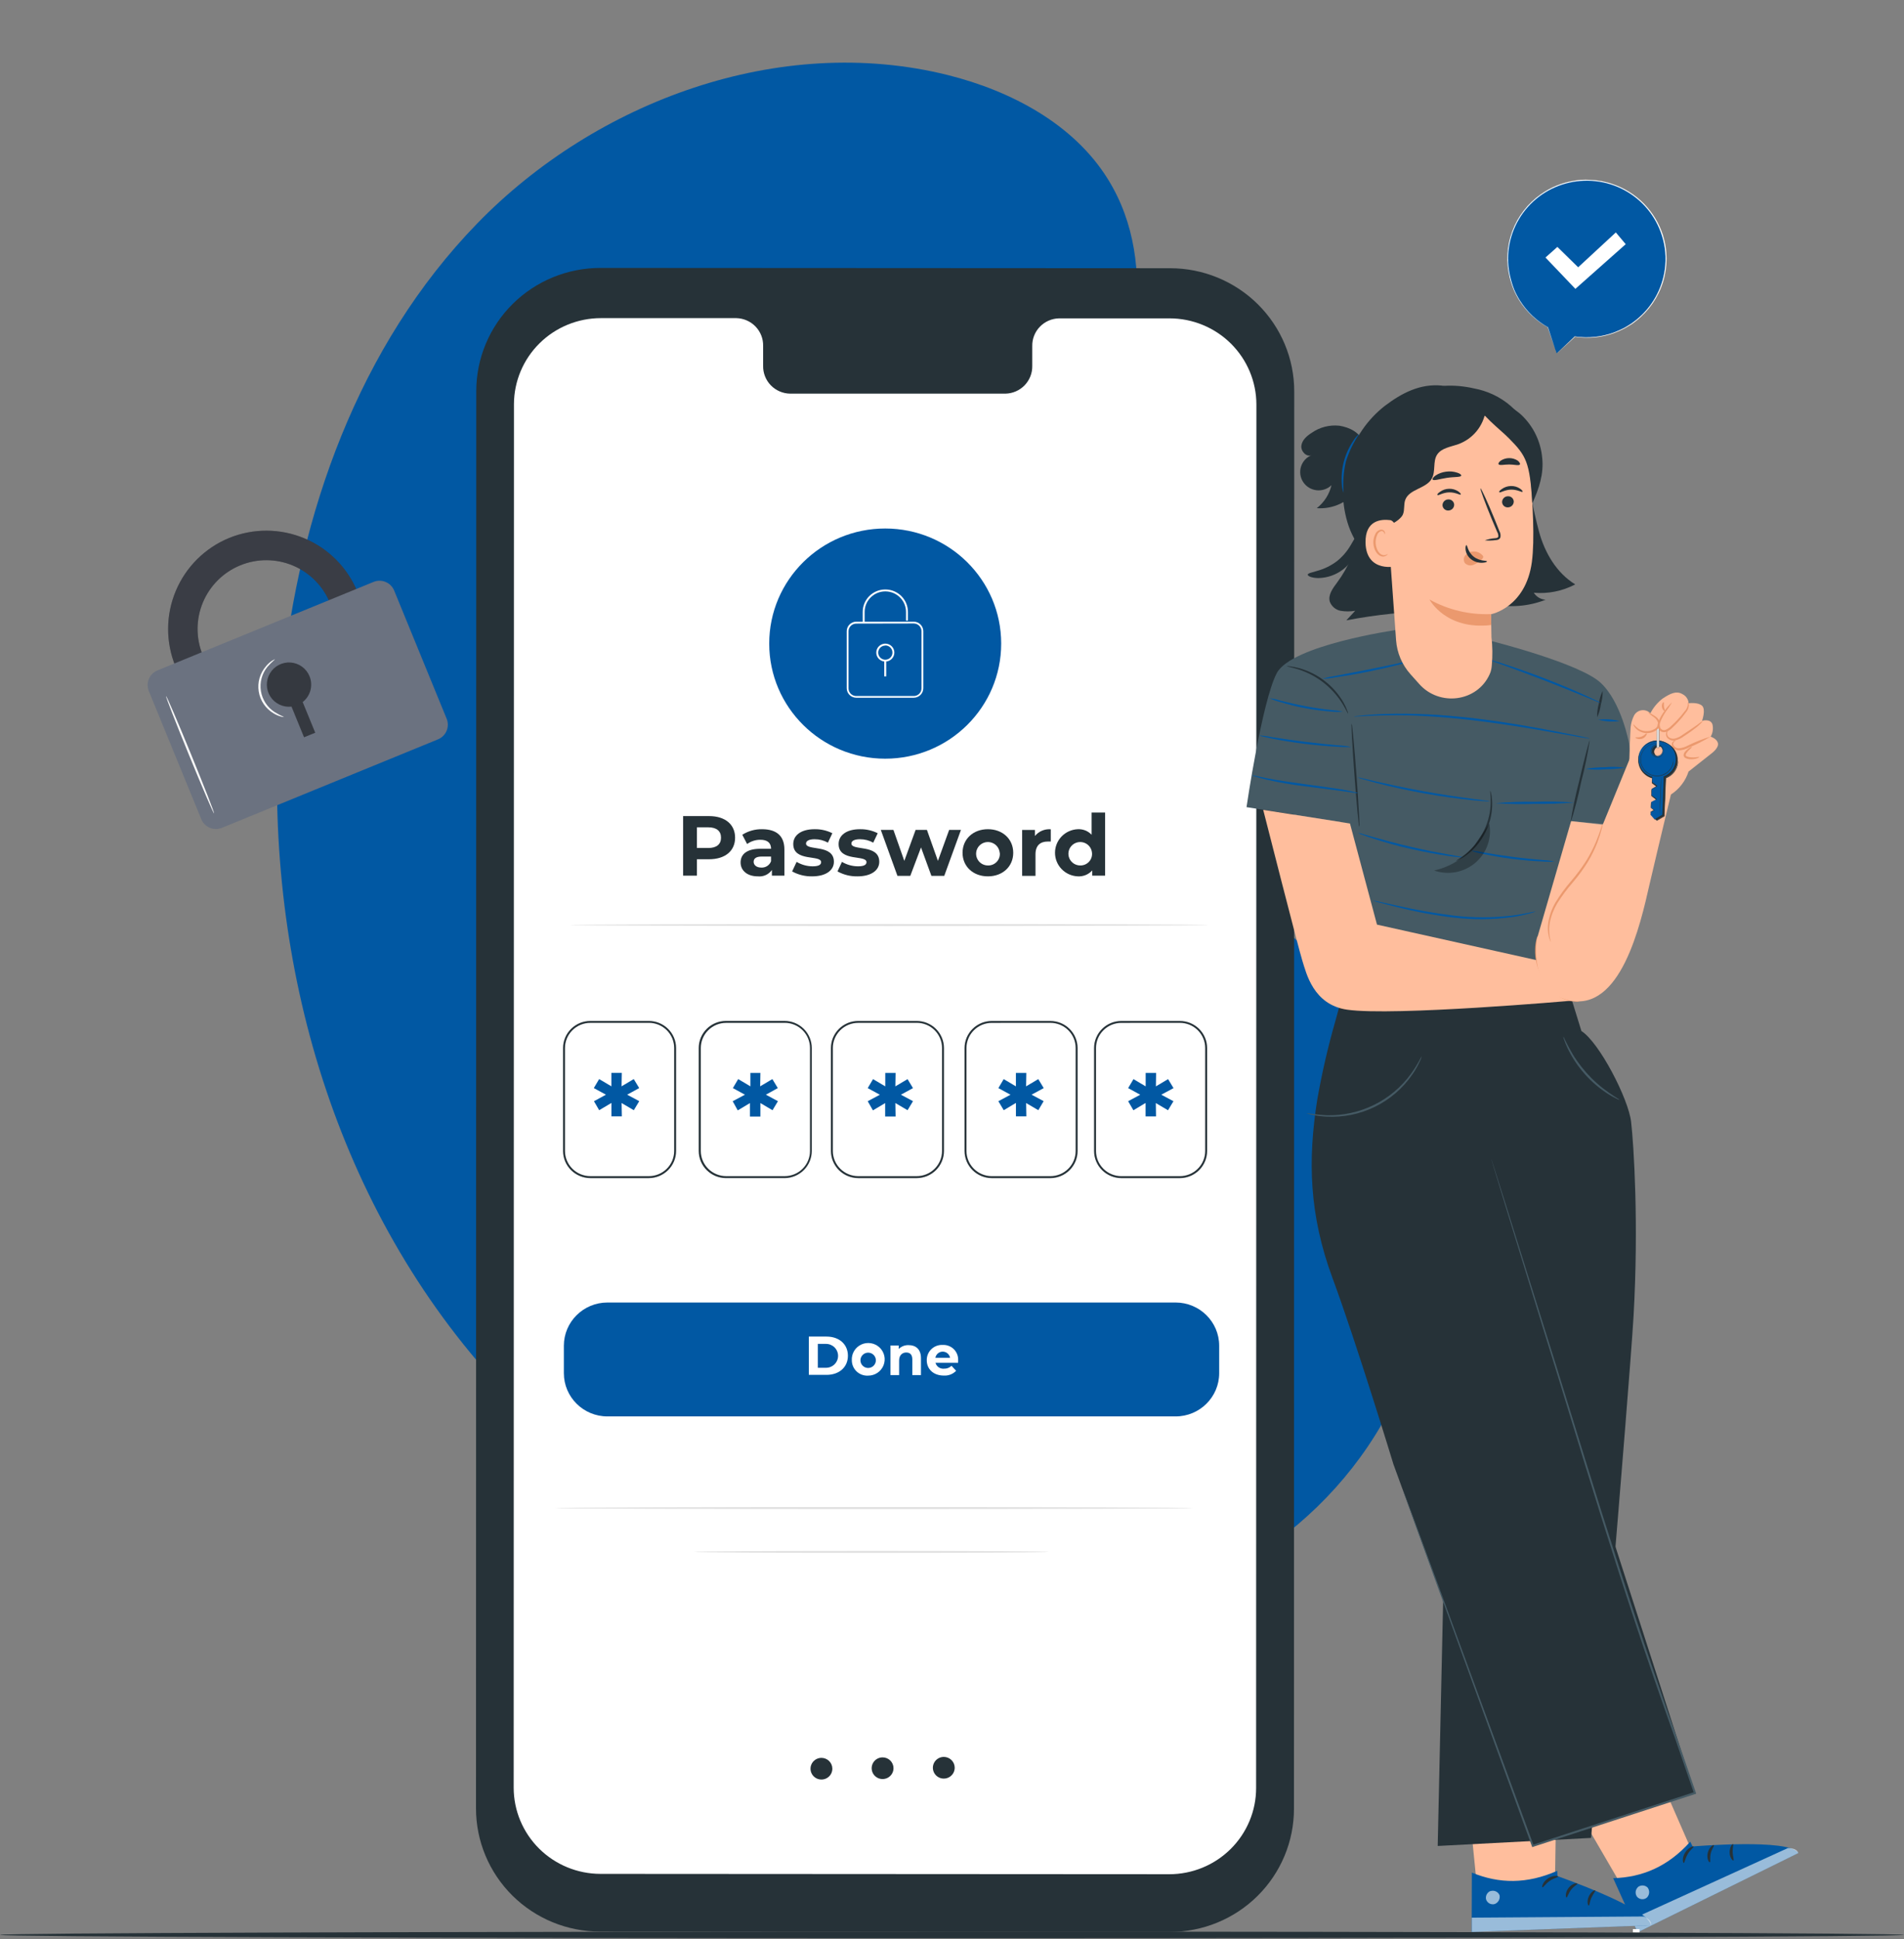 <svg width="331" height="337" viewBox="0 0 331 337" fill="none" xmlns="http://www.w3.org/2000/svg">
<rect x="0" y="0" width="331" height="337" fill="#808080" stroke="none"/>
<path d="M193.838 280.31L196.777 279.589C221.542 273.488 241.149 254.771 247.021 230.542C247.78 227.42 248.304 224.246 248.587 221.045C250.63 197.977 239.874 174.072 221.035 159.764C209.957 151.339 195.951 145.692 188.739 133.922C179.341 118.642 184.924 99.274 190.727 82.522C196.529 65.77 202.061 46.372 192.602 31.132C186.677 21.583 175.823 15.806 164.765 13.041C135.487 5.75 103.582 17.61 82.956 38.838C62.331 60.066 51.964 89.328 49.026 118.571C44.915 159.541 55.164 202.835 81.774 235.102C108.384 267.369 152.227 286.896 193.838 280.31Z" fill="#0158A3"/>
<path d="M203.357 335.733L104.315 335.673C98.594 335.669 93.109 333.413 89.065 329.399C85.022 325.385 82.75 319.943 82.75 314.268L82.797 67.957C82.798 65.145 83.357 62.362 84.443 59.765C85.528 57.167 87.119 54.808 89.124 52.821C91.129 50.834 93.509 49.258 96.129 48.184C98.748 47.109 101.555 46.557 104.389 46.559L203.431 46.612C209.152 46.615 214.637 48.872 218.68 52.886C222.724 56.9 224.996 62.342 224.996 68.017L224.949 314.334C224.948 317.146 224.389 319.93 223.303 322.527C222.217 325.124 220.627 327.483 218.622 329.47C216.617 331.458 214.236 333.033 211.617 334.108C208.998 335.182 206.191 335.735 203.357 335.733Z" fill="#263238"/>
<path d="M203.306 55.324H184.116C183.49 55.337 182.872 55.472 182.299 55.722C181.725 55.972 181.207 56.332 180.774 56.781C180.341 57.23 180.001 57.759 179.775 58.338C179.548 58.917 179.438 59.535 179.453 60.156V63.577C179.48 64.831 179.004 66.045 178.129 66.951C177.255 67.857 176.054 68.382 174.789 68.409H137.363C136.734 68.399 136.113 68.266 135.536 68.016C134.959 67.767 134.437 67.408 134.001 66.958C133.564 66.508 133.222 65.978 132.993 65.396C132.764 64.815 132.653 64.195 132.666 63.571V60.123C132.68 59.502 132.571 58.883 132.344 58.304C132.117 57.724 131.778 57.194 131.345 56.745C130.912 56.296 130.394 55.935 129.82 55.685C129.247 55.434 128.629 55.298 128.003 55.284H104.472C100.469 55.282 96.63 56.855 93.795 59.657C90.96 62.46 89.36 66.263 89.348 70.233L89.301 310.654C89.301 314.628 90.892 318.439 93.724 321.25C96.557 324.061 100.398 325.641 104.405 325.642L203.252 325.702C205.237 325.704 207.203 325.318 209.038 324.565C210.872 323.813 212.539 322.709 213.943 321.317C215.347 319.924 216.46 318.271 217.22 316.452C217.979 314.633 218.37 312.683 218.369 310.714L218.416 70.3C218.412 66.327 216.819 62.518 213.986 59.709C211.152 56.901 207.311 55.324 203.306 55.324Z" fill="white"/>
<path d="M144.7 307.344C144.704 307.717 144.596 308.082 144.391 308.394C144.186 308.706 143.892 308.95 143.546 309.096C143.201 309.243 142.82 309.284 142.45 309.215C142.081 309.146 141.741 308.971 141.473 308.71C141.204 308.449 141.02 308.116 140.943 307.751C140.866 307.386 140.899 307.007 141.039 306.662C141.179 306.316 141.419 306.019 141.73 305.809C142.04 305.599 142.405 305.484 142.781 305.481C143.284 305.477 143.768 305.671 144.128 306.02C144.487 306.369 144.693 306.845 144.7 307.344Z" fill="#263238"/>
<path d="M155.332 307.259C155.336 307.632 155.228 307.998 155.022 308.31C154.817 308.622 154.523 308.866 154.177 309.012C153.831 309.158 153.449 309.199 153.08 309.13C152.711 309.06 152.37 308.884 152.102 308.623C151.834 308.361 151.65 308.027 151.574 307.662C151.497 307.297 151.532 306.918 151.673 306.572C151.814 306.227 152.055 305.93 152.366 305.721C152.677 305.511 153.044 305.398 153.42 305.396C153.922 305.392 154.405 305.586 154.764 305.935C155.122 306.285 155.326 306.761 155.332 307.259Z" fill="#263238"/>
<path d="M165.971 307.179C165.975 307.552 165.868 307.917 165.662 308.23C165.456 308.542 165.162 308.786 164.816 308.932C164.47 309.078 164.089 309.119 163.719 309.05C163.35 308.98 163.01 308.804 162.742 308.543C162.474 308.281 162.29 307.947 162.213 307.582C162.137 307.217 162.171 306.838 162.312 306.492C162.453 306.147 162.695 305.85 163.006 305.641C163.316 305.431 163.683 305.318 164.059 305.315C164.561 305.312 165.045 305.506 165.403 305.855C165.762 306.205 165.966 306.681 165.971 307.179Z" fill="#263238"/>
<path d="M127.793 145.574C127.793 147.884 126.049 149.321 123.258 149.321H121.157V152.17H118.755V141.82H123.271C126.049 141.82 127.793 143.258 127.793 145.574ZM125.344 145.574C125.344 144.436 124.6 143.77 123.123 143.77H121.157V147.365H123.123C124.6 147.365 125.344 146.699 125.344 145.574Z" fill="#263238"/>
<path d="M136.365 147.633V152.173H134.191V151.181C133.922 151.566 133.553 151.873 133.123 152.068C132.693 152.264 132.219 152.341 131.749 152.292C129.87 152.292 128.749 151.261 128.749 149.883C128.749 148.505 129.749 147.5 132.191 147.5H134.043C134.043 146.509 133.446 145.936 132.191 145.936C131.362 145.929 130.552 146.188 129.883 146.675L129.044 145.064C130.076 144.408 131.282 144.072 132.507 144.099C134.949 144.112 136.365 145.224 136.365 147.633ZM134.043 149.663V148.851H132.446C131.359 148.851 131.017 149.244 131.017 149.777C131.017 150.309 131.507 150.768 132.326 150.768C132.694 150.792 133.06 150.698 133.369 150.499C133.679 150.3 133.915 150.007 134.043 149.663Z" fill="#263238"/>
<path d="M137.709 151.434L138.487 149.776C139.328 150.278 140.291 150.544 141.272 150.548C142.345 150.548 142.748 150.269 142.748 149.823C142.748 148.492 137.904 149.823 137.904 146.675C137.904 145.164 139.246 144.099 141.614 144.099C142.685 144.078 143.745 144.318 144.7 144.798L143.929 146.435C143.222 146.043 142.424 145.839 141.614 145.843C140.574 145.843 140.124 146.169 140.124 146.588C140.124 147.919 144.969 146.628 144.969 149.763C144.969 151.241 143.58 152.292 141.185 152.292C139.97 152.317 138.77 152.02 137.709 151.434Z" fill="#263238"/>
<path d="M145.595 151.434L146.367 149.776C147.211 150.277 148.175 150.543 149.158 150.548C150.232 150.548 150.634 150.269 150.634 149.823C150.634 148.492 145.79 149.823 145.79 146.675C145.79 145.164 147.132 144.099 149.5 144.099C150.571 144.079 151.631 144.319 152.587 144.798L151.808 146.435C151.104 146.041 150.309 145.837 149.5 145.843C148.454 145.843 148.011 146.169 148.011 146.588C148.011 147.919 152.855 146.628 152.855 149.763C152.855 151.24 151.466 152.292 149.071 152.292C147.856 152.318 146.656 152.021 145.595 151.434Z" fill="#263238"/>
<path d="M167.059 144.218L164.154 152.205H161.919L160.114 147.266L158.249 152.205H156.015L153.123 144.218H155.317L157.209 149.602L159.175 144.218H161.141L163.053 149.602L165.006 144.218H167.059Z" fill="#263238"/>
<path d="M167.334 148.198C167.334 145.802 169.192 144.098 171.742 144.098C174.292 144.098 176.144 145.802 176.144 148.198C176.144 150.594 174.292 152.291 171.742 152.291C169.192 152.291 167.334 150.594 167.334 148.198ZM173.788 148.198C173.756 147.803 173.608 147.427 173.363 147.114C173.119 146.802 172.787 146.567 172.41 146.438C172.033 146.309 171.626 146.292 171.239 146.389C170.853 146.486 170.503 146.693 170.232 146.984C169.962 147.275 169.783 147.638 169.717 148.028C169.651 148.418 169.702 148.819 169.862 149.182C170.022 149.544 170.285 149.852 170.619 150.069C170.953 150.285 171.343 150.401 171.742 150.401C172.029 150.41 172.315 150.358 172.581 150.248C172.846 150.139 173.084 149.974 173.28 149.765C173.476 149.556 173.624 149.309 173.716 149.038C173.807 148.768 173.838 148.481 173.809 148.198H173.788Z" fill="#263238"/>
<path d="M182.672 144.111V146.241C182.477 146.241 182.33 146.241 182.148 146.241C180.867 146.241 180.015 146.907 180.015 148.457V152.211H177.693V144.224H179.914V145.276C180.244 144.875 180.668 144.559 181.148 144.356C181.628 144.153 182.151 144.069 182.672 144.111Z" fill="#263238"/>
<path d="M192.118 141.202V152.171H189.877V151.259C189.566 151.608 189.179 151.883 188.746 152.061C188.312 152.24 187.843 152.318 187.374 152.291C186.308 152.248 185.299 151.798 184.56 151.034C183.821 150.271 183.408 149.253 183.408 148.194C183.408 147.135 183.821 146.118 184.56 145.354C185.299 144.59 186.308 144.14 187.374 144.097C187.82 144.076 188.266 144.151 188.68 144.317C189.093 144.484 189.465 144.738 189.77 145.062V141.202H192.118ZM189.837 148.197C189.804 147.802 189.655 147.424 189.409 147.111C189.163 146.798 188.83 146.563 188.45 146.435C188.071 146.308 187.663 146.293 187.275 146.393C186.888 146.492 186.538 146.702 186.269 146.996C186 147.291 185.824 147.656 185.762 148.049C185.7 148.441 185.755 148.843 185.92 149.204C186.086 149.566 186.354 149.872 186.692 150.085C187.03 150.297 187.424 150.407 187.824 150.4C188.107 150.402 188.387 150.344 188.645 150.231C188.904 150.118 189.136 149.953 189.326 149.745C189.516 149.537 189.66 149.292 189.748 149.025C189.836 148.758 189.866 148.476 189.837 148.197Z" fill="#263238"/>
<path d="M210.008 160.751C210.008 160.844 185.182 160.924 154.525 160.924C123.869 160.924 99.029 160.844 99.029 160.751C99.029 160.658 123.855 160.578 154.525 160.578C185.196 160.578 210.008 160.638 210.008 160.751Z" fill="#E0E0E0"/>
<path d="M207.426 262.071C207.426 262.17 182.6 262.244 151.937 262.244C121.274 262.244 96.448 262.17 96.448 262.071C96.448 261.971 121.274 261.897 151.937 261.897C182.6 261.897 207.426 261.977 207.426 262.071Z" fill="#E0E0E0"/>
<path d="M182.325 269.686C182.325 269.779 168.523 269.859 151.5 269.859C134.478 269.859 120.676 269.779 120.676 269.686C120.676 269.593 134.471 269.513 151.5 269.513C168.53 269.513 182.325 269.586 182.325 269.686Z" fill="#E0E0E0"/>
<path d="M109.029 190.236L111.129 191.361L110.183 192.932L108.063 191.687L108.103 194.004H106.291V191.667L104.164 192.932L103.259 191.368L105.339 190.236L103.232 189.085L104.158 187.521L106.285 188.779V186.449H108.096L108.056 188.779L110.176 187.521L111.122 189.085L109.029 190.236Z" fill="#0158A3"/>
<path d="M133.143 190.238L135.243 191.363L134.297 192.934L132.19 191.689V194.032H130.372V191.696L128.252 192.961L127.373 191.37L129.506 190.238L127.406 189.087L128.332 187.523L130.453 188.781V186.451H132.19L132.15 188.781L134.27 187.523L135.216 189.087L133.143 190.238Z" fill="#0158A3"/>
<path d="M156.619 190.237L158.719 191.361L157.773 192.932L155.653 191.688L155.693 194.03H153.881V191.694L151.754 192.959L150.848 191.368L152.955 190.243L150.848 189.092L151.774 187.528L153.901 188.786V186.456H155.693L155.653 188.786L157.773 187.528L158.719 189.092L156.619 190.237Z" fill="#0158A3"/>
<path d="M179.332 190.235L181.432 191.359L180.506 192.93L178.386 191.686L178.426 194.002H176.614V191.666L174.494 192.93L173.562 191.366L175.668 190.241L173.562 189.09L174.487 187.526L176.608 188.784V186.454H178.419L178.379 188.784L180.499 187.526L181.445 189.09L179.332 190.235Z" fill="#0158A3"/>
<path d="M201.885 190.237L203.999 191.368L203.053 192.939L200.933 191.694L200.966 194.01H199.155V191.674L197.034 192.939L196.122 191.368L198.222 190.243L196.122 189.092L197.048 187.528L199.168 188.786V186.456H200.98L200.946 188.786L203.066 187.528L204.012 189.092L201.885 190.237Z" fill="#0158A3"/>
<path d="M112.793 204.73H102.628C101.37 204.728 100.164 204.232 99.275 203.349C98.386 202.467 97.886 201.271 97.884 200.024V182.12C97.886 180.873 98.386 179.678 99.276 178.797C100.165 177.916 101.371 177.421 102.628 177.421H112.793C114.05 177.421 115.255 177.916 116.145 178.797C117.034 179.678 117.535 180.873 117.537 182.12V200.017C117.537 201.266 117.037 202.464 116.148 203.347C115.258 204.231 114.051 204.728 112.793 204.73ZM102.628 177.754C101.46 177.754 100.339 178.213 99.513 179.032C98.686 179.851 98.221 180.961 98.219 182.12V200.017C98.221 201.177 98.686 202.288 99.512 203.107C100.339 203.927 101.459 204.388 102.628 204.39H112.793C113.962 204.39 115.083 203.929 115.91 203.109C116.737 202.289 117.201 201.177 117.201 200.017V182.113C117.199 180.955 116.734 179.844 115.908 179.025C115.081 178.207 113.961 177.747 112.793 177.747L102.628 177.754Z" fill="#263238"/>
<path d="M136.405 204.729H126.239C125.614 204.732 124.994 204.612 124.415 204.376C123.837 204.141 123.31 203.794 122.867 203.356C122.424 202.918 122.072 202.398 121.832 201.825C121.592 201.252 121.469 200.638 121.469 200.017V182.113C121.471 180.866 121.971 179.671 122.861 178.79C123.75 177.909 124.956 177.414 126.213 177.414H136.378C137.635 177.414 138.84 177.909 139.73 178.79C140.619 179.671 141.12 180.866 141.121 182.113V200.017C141.122 201.261 140.626 202.455 139.742 203.338C138.858 204.22 137.659 204.721 136.405 204.729ZM126.239 177.754C125.071 177.754 123.951 178.213 123.125 179.032C122.298 179.851 121.833 180.961 121.831 182.12V200.017C121.833 201.176 122.298 202.288 123.124 203.107C123.951 203.927 125.071 204.388 126.239 204.39H136.405C137.574 204.39 138.695 203.929 139.522 203.109C140.348 202.289 140.813 201.177 140.813 200.017V182.113C140.811 180.954 140.346 179.844 139.519 179.025C138.693 178.207 137.573 177.747 136.405 177.747L126.239 177.754Z" fill="#263238"/>
<path d="M159.366 204.73H149.194C147.936 204.728 146.731 204.232 145.842 203.349C144.952 202.467 144.452 201.271 144.45 200.024V182.12C144.452 180.873 144.953 179.678 145.842 178.797C146.731 177.916 147.937 177.421 149.194 177.421H159.366C160.622 177.423 161.826 177.918 162.714 178.799C163.602 179.68 164.101 180.874 164.103 182.12V200.017C164.104 200.635 163.982 201.247 163.744 201.819C163.507 202.39 163.158 202.909 162.718 203.347C162.278 203.784 161.756 204.132 161.181 204.369C160.606 204.606 159.989 204.729 159.366 204.73ZM149.194 177.754C148.026 177.754 146.906 178.213 146.079 179.032C145.253 179.851 144.787 180.961 144.786 182.12V200.017C144.787 201.177 145.252 202.288 146.079 203.107C146.905 203.927 148.025 204.388 149.194 204.39H159.366C160.534 204.388 161.653 203.927 162.479 203.107C163.304 202.287 163.767 201.176 163.767 200.017V182.113C163.767 180.955 163.304 179.845 162.478 179.026C161.653 178.207 160.533 177.747 159.366 177.747L149.194 177.754Z" fill="#263238"/>
<path d="M182.596 204.733H172.424C171.167 204.731 169.961 204.234 169.072 203.352C168.183 202.47 167.682 201.274 167.68 200.027V182.123C167.682 180.876 168.183 179.681 169.072 178.8C169.962 177.919 171.167 177.424 172.424 177.424H182.596C183.852 177.426 185.056 177.921 185.944 178.802C186.832 179.683 187.331 180.877 187.333 182.123V200.02C187.334 200.638 187.212 201.25 186.975 201.822C186.737 202.393 186.388 202.912 185.948 203.35C185.509 203.787 184.986 204.135 184.411 204.372C183.836 204.609 183.219 204.732 182.596 204.733ZM172.424 177.757C171.256 177.757 170.136 178.216 169.309 179.035C168.483 179.854 168.018 180.964 168.016 182.123V200.02C168.018 201.179 168.483 202.291 169.309 203.11C170.135 203.93 171.256 204.391 172.424 204.393H182.596C183.764 204.391 184.884 203.93 185.709 203.11C186.534 202.29 186.998 201.179 186.998 200.02V182.116C186.998 180.958 186.534 179.848 185.708 179.029C184.883 178.21 183.763 177.75 182.596 177.75L172.424 177.757Z" fill="#263238"/>
<path d="M205.109 204.733H194.943C193.686 204.731 192.48 204.234 191.591 203.352C190.702 202.47 190.201 201.274 190.2 200.027V182.123C190.201 180.876 190.702 179.681 191.591 178.8C192.481 177.919 193.686 177.424 194.943 177.424H205.109C206.366 177.424 207.571 177.919 208.461 178.8C209.35 179.681 209.851 180.876 209.852 182.123V200.02C209.852 201.269 209.353 202.466 208.463 203.35C207.574 204.234 206.367 204.731 205.109 204.733ZM194.943 177.757C193.775 177.757 192.655 178.216 191.829 179.035C191.002 179.854 190.537 180.964 190.535 182.123V200.02C190.535 201.18 191 202.292 191.826 203.112C192.653 203.932 193.774 204.393 194.943 204.393H205.109C206.277 204.391 207.398 203.93 208.224 203.11C209.05 202.291 209.515 201.179 209.517 200.02V182.116C209.515 180.958 209.05 179.847 208.223 179.028C207.397 178.21 206.277 177.75 205.109 177.75L194.943 177.757Z" fill="#263238"/>
<path d="M204.373 226.35H105.599C101.415 226.35 98.024 229.714 98.024 233.864V238.63C98.024 242.78 101.415 246.144 105.599 246.144H204.373C208.556 246.144 211.948 242.78 211.948 238.63V233.864C211.948 229.714 208.556 226.35 204.373 226.35Z" fill="#0158A3"/>
<path d="M140.614 232.269H143.681C145.888 232.269 147.404 233.6 147.404 235.596C147.404 237.593 145.888 238.924 143.681 238.924H140.614V232.269ZM143.6 237.693C144.155 237.693 144.688 237.474 145.08 237.085C145.473 236.695 145.694 236.167 145.694 235.616C145.694 235.066 145.473 234.537 145.08 234.148C144.688 233.759 144.155 233.54 143.6 233.54H142.171V237.693H143.6Z" fill="white"/>
<path d="M148.085 236.394C148.05 235.827 148.188 235.263 148.48 234.775C148.772 234.286 149.205 233.896 149.724 233.655C150.242 233.413 150.821 233.332 151.387 233.421C151.952 233.51 152.478 233.765 152.895 234.154C153.312 234.543 153.602 235.047 153.728 235.601C153.853 236.155 153.807 236.734 153.597 237.262C153.387 237.791 153.021 238.244 152.548 238.564C152.075 238.884 151.516 239.055 150.944 239.056C150.577 239.08 150.209 239.029 149.863 238.906C149.517 238.783 149.2 238.59 148.932 238.341C148.664 238.091 148.451 237.789 148.305 237.455C148.159 237.12 148.085 236.759 148.085 236.394ZM152.266 236.394C152.266 236.041 152.124 235.703 151.873 235.453C151.621 235.203 151.28 235.063 150.924 235.063C150.568 235.063 150.226 235.203 149.975 235.453C149.723 235.703 149.582 236.041 149.582 236.394C149.582 236.747 149.723 237.086 149.975 237.335C150.226 237.585 150.568 237.725 150.924 237.725C151.28 237.725 151.621 237.585 151.873 237.335C152.124 237.086 152.266 236.747 152.266 236.394Z" fill="white"/>
<path d="M160.105 236.022V238.964H158.602V236.248C158.602 235.416 158.213 235.037 157.549 235.037C156.885 235.037 156.308 235.476 156.308 236.421V238.964H154.805V233.819H156.241V234.425C156.464 234.201 156.733 234.026 157.028 233.911C157.324 233.797 157.641 233.745 157.958 233.759C159.179 233.746 160.105 234.451 160.105 236.022Z" fill="white"/>
<path d="M166.554 236.816H162.629C162.711 237.136 162.905 237.415 163.177 237.605C163.449 237.794 163.781 237.88 164.112 237.848C164.351 237.858 164.591 237.819 164.815 237.733C165.039 237.648 165.243 237.517 165.413 237.349L166.218 238.214C165.945 238.499 165.611 238.722 165.241 238.865C164.871 239.009 164.474 239.071 164.078 239.046C162.28 239.046 161.112 237.928 161.112 236.384C161.105 236.025 161.173 235.668 161.311 235.336C161.449 235.004 161.654 234.704 161.914 234.455C162.174 234.205 162.483 234.011 162.822 233.885C163.161 233.759 163.522 233.703 163.883 233.721C164.24 233.704 164.597 233.761 164.931 233.889C165.264 234.017 165.567 234.212 165.82 234.463C166.072 234.714 166.269 235.014 166.398 235.345C166.527 235.676 166.585 236.029 166.567 236.384C166.581 236.53 166.561 236.69 166.554 236.816ZM162.609 235.964H165.165C165.116 235.663 164.96 235.389 164.726 235.192C164.492 234.994 164.194 234.886 163.887 234.886C163.579 234.886 163.282 234.994 163.048 235.192C162.814 235.389 162.658 235.663 162.609 235.964Z" fill="white"/>
<path d="M153.887 131.844C165.023 131.844 174.05 122.889 174.05 111.843C174.05 100.797 165.023 91.843 153.887 91.843C142.752 91.843 133.724 100.797 133.724 111.843C133.724 122.889 142.752 131.844 153.887 131.844Z" fill="#0158A3"/>
<path d="M150.312 108.202H149.977V106.339C149.977 105.304 150.391 104.312 151.128 103.581C151.866 102.849 152.866 102.438 153.908 102.438C154.951 102.438 155.951 102.849 156.689 103.581C157.426 104.312 157.84 105.304 157.84 106.339V107.856H157.505V106.339C157.505 105.393 157.126 104.485 156.451 103.816C155.777 103.147 154.862 102.771 153.908 102.771C152.955 102.771 152.04 103.147 151.365 103.816C150.691 104.485 150.312 105.393 150.312 106.339V108.202Z" fill="white"/>
<path d="M158.852 121.249H148.855C148.416 121.247 147.996 121.073 147.685 120.765C147.375 120.457 147.2 120.04 147.198 119.605V109.681C147.2 109.246 147.375 108.828 147.685 108.521C147.996 108.213 148.416 108.039 148.855 108.037H158.852C159.291 108.039 159.712 108.213 160.022 108.521C160.333 108.828 160.508 109.246 160.51 109.681V119.605C160.508 120.04 160.333 120.457 160.022 120.765C159.712 121.073 159.291 121.247 158.852 121.249ZM148.855 108.37C148.499 108.37 148.158 108.51 147.906 108.76C147.654 109.009 147.513 109.348 147.513 109.701V119.625C147.513 119.978 147.654 120.316 147.906 120.566C148.158 120.816 148.499 120.956 148.855 120.956H158.852C159.208 120.956 159.55 120.816 159.801 120.566C160.053 120.316 160.194 119.978 160.194 119.625V109.681C160.194 109.328 160.053 108.989 159.801 108.74C159.55 108.49 159.208 108.35 158.852 108.35L148.855 108.37Z" fill="white"/>
<path d="M153.907 114.966C153.597 114.966 153.293 114.875 153.035 114.704C152.777 114.533 152.576 114.29 152.457 114.005C152.338 113.72 152.307 113.407 152.367 113.105C152.428 112.803 152.577 112.526 152.797 112.308C153.017 112.09 153.296 111.942 153.601 111.881C153.905 111.821 154.221 111.852 154.508 111.97C154.795 112.088 155.04 112.288 155.213 112.544C155.385 112.8 155.477 113.101 155.477 113.409C155.477 113.822 155.312 114.218 155.017 114.51C154.723 114.802 154.324 114.966 153.907 114.966ZM153.907 112.191C153.663 112.191 153.424 112.263 153.221 112.398C153.017 112.533 152.859 112.724 152.766 112.949C152.673 113.173 152.649 113.419 152.697 113.657C152.745 113.895 152.863 114.113 153.037 114.284C153.21 114.455 153.431 114.571 153.671 114.618C153.91 114.664 154.159 114.639 154.384 114.545C154.61 114.451 154.802 114.293 154.937 114.091C155.072 113.889 155.143 113.652 155.142 113.409C155.144 113.247 155.115 113.085 155.054 112.934C154.993 112.783 154.902 112.646 154.787 112.53C154.673 112.414 154.536 112.322 154.384 112.259C154.233 112.197 154.071 112.164 153.907 112.164V112.191Z" fill="white"/>
<path d="M154.062 114.735H153.726V117.544H154.062V114.735Z" fill="white"/>
<path d="M270.609 61.41L273.749 58.468C277.148 58.975 280.616 58.202 283.47 56.302C286.325 54.402 288.36 51.512 289.176 48.199C289.992 44.887 289.53 41.391 287.881 38.4C286.232 35.408 283.514 33.136 280.263 32.03C277.011 30.924 273.46 31.064 270.307 32.422C267.154 33.781 264.627 36.26 263.222 39.372C261.818 42.485 261.637 46.005 262.716 49.243C263.795 52.481 266.055 55.202 269.052 56.871L270.609 61.41Z" fill="#0158A3"/>
<path d="M270.609 61.419L270.508 61.113C270.441 60.913 270.347 60.621 270.226 60.241C269.971 59.469 269.596 58.338 269.112 56.86L269.059 56.913C269.066 56.92 269.076 56.923 269.086 56.923C269.095 56.923 269.105 56.92 269.112 56.913C269.117 56.907 269.12 56.898 269.12 56.89C269.12 56.882 269.117 56.874 269.112 56.867C267.115 55.744 265.433 54.142 264.221 52.208C263.845 51.611 263.518 50.986 263.241 50.337C262.966 49.64 262.742 48.924 262.57 48.194C261.724 44.77 262.254 41.154 264.048 38.111C265.843 35.069 268.762 32.839 272.186 31.894C275.61 30.949 279.27 31.363 282.391 33.049C285.512 34.735 287.849 37.56 288.906 40.926C289.516 42.816 289.693 44.817 289.423 46.783C288.96 50.283 287.143 53.467 284.357 55.662L283.887 56.015C283.741 56.137 283.583 56.246 283.418 56.341L282.458 56.933C281.824 57.259 281.172 57.55 280.506 57.805C278.36 58.578 276.053 58.807 273.796 58.471H273.762C272.756 59.429 271.977 60.161 271.454 60.667L270.85 61.24L270.649 61.439L270.85 61.26L271.447 60.707L273.816 58.531H273.782C276.057 58.89 278.386 58.672 280.552 57.898C281.226 57.65 281.883 57.359 282.518 57.026L283.491 56.441C283.661 56.346 283.823 56.237 283.974 56.115L284.444 55.755C286.649 54.029 288.274 51.679 289.103 49.017C289.932 46.355 289.926 43.505 289.087 40.846C288.427 38.812 287.307 36.954 285.813 35.415C284.239 33.807 282.293 32.605 280.143 31.914C279.879 31.817 279.607 31.739 279.331 31.681L278.519 31.488L277.701 31.368C277.429 31.317 277.153 31.288 276.876 31.282L276.057 31.242C275.782 31.225 275.507 31.225 275.232 31.242C274.963 31.242 274.688 31.242 274.42 31.289L273.621 31.408C271.535 31.741 269.555 32.55 267.838 33.771C265.582 35.36 263.861 37.585 262.896 40.157C261.932 42.729 261.769 45.529 262.43 48.194C262.613 48.932 262.851 49.655 263.141 50.357C263.423 51.009 263.755 51.639 264.134 52.241C265.369 54.183 267.076 55.785 269.099 56.9V56.82C269.087 56.818 269.076 56.82 269.066 56.827C269.056 56.833 269.048 56.842 269.045 56.853L270.22 60.248L270.515 61.106C270.568 61.353 270.609 61.419 270.609 61.419Z" fill="white"/>
<path d="M268.671 44.752L270.744 42.908L274.354 46.449L280.903 40.393L282.621 42.436L273.871 50.197L268.671 44.752Z" fill="white"/>
<path d="M294.118 321.671L281.456 292.698L266.93 301.95L282.335 328.433L290.058 324.999L294.118 321.671Z" fill="#FFBE9D"/>
<path d="M293.838 320.051L294.254 320.876C294.254 320.876 311.129 319.445 312.625 322.014L284.686 335.798L280.438 326.387C285.551 326.254 290.007 324.324 293.838 320.051Z" fill="#0158A3"/>
<g opacity="0.6">
<path d="M284.744 327.954C284.516 328.167 284.375 328.456 284.349 328.766C284.323 329.075 284.414 329.384 284.603 329.631C284.81 329.865 285.099 330.012 285.411 330.04C285.723 330.069 286.035 329.977 286.281 329.784C286.522 329.558 286.669 329.251 286.695 328.922C286.721 328.594 286.624 328.268 286.422 328.007C286.184 327.781 285.868 327.655 285.539 327.655C285.21 327.655 284.894 327.781 284.657 328.007" fill="white"/>
</g>
<g opacity="0.6">
<path d="M284.689 335.8L283.669 333.537L310.816 321.158C310.816 321.158 312.333 321.084 312.628 322.023L284.689 335.8Z" fill="white"/>
</g>
<path d="M294.421 320.904C294.481 321.044 293.83 321.437 293.381 322.235C292.931 323.034 292.851 323.746 292.71 323.753C292.569 323.759 292.367 322.881 292.931 321.962C293.495 321.044 294.387 320.764 294.421 320.904Z" fill="#263238"/>
<path d="M297.952 320.657C298.052 320.777 297.576 321.323 297.401 322.095C297.227 322.867 297.401 323.573 297.254 323.633C297.106 323.693 296.643 322.967 296.885 321.975C297.126 320.984 297.871 320.531 297.952 320.657Z" fill="#263238"/>
<path d="M301.355 323.311C301.241 323.404 300.684 322.819 300.684 321.907C300.684 320.995 301.154 320.383 301.268 320.469C301.382 320.556 301.188 321.135 301.214 321.893C301.241 322.652 301.483 323.231 301.355 323.311Z" fill="#263238"/>
<path d="M270.33 326.703L270.813 295.121L253.737 297.624L256.783 328.054L265.251 328.074L270.33 326.703Z" fill="#FFBE9D"/>
<path d="M270.717 325.11L270.764 326.029C270.764 326.029 286.733 331.62 287.028 334.568L255.842 335.726L255.875 325.417C260.592 327.373 265.457 327.433 270.717 325.11Z" fill="#0158A3"/>
<g opacity="0.6">
<path d="M259.169 328.591C258.873 328.695 258.626 328.902 258.474 329.175C258.321 329.447 258.275 329.765 258.344 330.069C258.436 330.367 258.64 330.618 258.913 330.772C259.186 330.926 259.509 330.969 259.814 330.894C260.129 330.786 260.392 330.565 260.552 330.275C260.712 329.984 260.757 329.645 260.679 329.324C260.547 329.026 260.305 328.791 260.002 328.667C259.7 328.543 259.36 328.539 259.055 328.658" fill="white"/>
</g>
<g opacity="0.6">
<path d="M255.862 335.728V333.252L285.747 333.046C285.747 333.046 287.163 333.592 287.042 334.57L255.862 335.728Z" fill="white"/>
</g>
<path d="M270.877 326.109C270.877 326.262 270.119 326.362 269.388 326.874C268.656 327.387 268.287 328.032 268.14 327.979C267.992 327.926 268.193 327.047 269.086 326.441C269.978 325.836 270.904 325.969 270.877 326.109Z" fill="#263238"/>
<path d="M274.209 327.335C274.249 327.475 273.605 327.761 273.109 328.42C272.612 329.079 272.491 329.751 272.337 329.751C272.183 329.751 272.062 328.899 272.686 328.087C273.31 327.275 274.202 327.188 274.209 327.335Z" fill="#263238"/>
<path d="M276.193 331.141C276.058 331.174 275.817 330.429 276.193 329.59C276.568 328.751 277.253 328.392 277.327 328.512C277.4 328.632 276.971 329.097 276.656 329.79C276.34 330.482 276.347 331.141 276.193 331.141Z" fill="#263238"/>
<path d="M258.023 197.95L257.385 173.084L232.989 174.355L232.184 177.297C230.872 181.852 229.806 186.473 228.99 191.141C227.353 201.557 227.547 211.035 231.674 222.17C235.8 233.306 242.248 254.478 242.248 254.478L266.45 320.789L294.631 311.598L258.023 197.95Z" fill="#263238"/>
<path d="M272.791 172.28L274.918 179.169C278.044 181.166 283.097 190.95 283.56 194.957C284.023 198.963 284.902 212.681 283.982 228.761C283.197 241.986 276.602 319.393 276.602 319.393L249.937 320.791L252.715 195.622L253.889 173.272L272.791 172.28Z" fill="#263238"/>
<path d="M227.083 193.432C227.38 193.557 227.691 193.649 228.009 193.705C228.863 193.894 229.732 194.01 230.606 194.051C233.517 194.207 236.419 193.615 239.032 192.332C241.645 191.05 243.88 189.12 245.521 186.73C246.021 186.015 246.454 185.258 246.816 184.467C246.966 184.184 247.081 183.885 247.158 183.575C247.091 183.542 246.588 184.819 245.307 186.583C243.639 188.886 241.429 190.748 238.868 192.006C236.308 193.265 233.476 193.883 230.619 193.805C229.435 193.74 228.255 193.616 227.083 193.432Z" fill="#455A64"/>
<path d="M271.768 180.129C271.787 180.329 271.839 180.525 271.922 180.708C272.096 181.218 272.302 181.716 272.539 182.199C274.096 185.436 276.531 188.179 279.571 190.12C280.026 190.412 280.499 190.677 280.987 190.912C281.16 191.014 281.348 191.091 281.544 191.138C281.577 191.078 280.833 190.679 279.719 189.9C276.807 187.884 274.426 185.204 272.774 182.086C272.123 180.895 271.815 180.109 271.768 180.129Z" fill="#455A64"/>
<path d="M259.203 201.271C259.203 201.271 259.27 201.438 259.384 201.784L259.874 203.308C260.303 204.639 260.927 206.636 261.726 209.172C263.323 214.284 265.631 221.658 268.483 230.77C274.266 248.98 281.614 274.345 291.463 301.801C292.591 305.089 293.709 308.334 294.818 311.538L294.872 311.711L294.704 311.764L266.523 320.943L266.369 320.996L266.315 320.843L250.111 276.249L245.502 263.477C244.972 261.999 244.569 260.854 244.287 260.075C244.153 259.694 244.053 259.401 243.985 259.197L243.885 258.897C243.885 258.897 243.932 258.991 244.006 259.19C244.079 259.39 244.193 259.683 244.341 260.055L245.602 263.437C246.696 266.412 248.286 270.758 250.299 276.182L266.617 320.71L266.416 320.61L294.597 311.412L294.483 311.631C293.382 308.428 292.264 305.182 291.128 301.894C281.278 274.432 273.971 249.06 268.248 230.83C265.443 221.698 263.175 214.31 261.598 209.199C260.827 206.643 260.223 204.666 259.814 203.308C259.612 202.643 259.458 202.13 259.357 201.777C259.257 201.425 259.203 201.271 259.203 201.271Z" fill="#455A64"/>
<path d="M283.181 129.104C283.181 129.104 281.906 122.029 278.249 118.641C274.593 115.253 259.355 111.42 259.355 111.42C259.355 111.42 259.536 116.671 256.127 118.075C252.518 119.573 248.908 119.067 246.063 116.079C244.349 114.221 243.153 111.952 242.594 109.496C242.594 109.496 224.531 112.112 221.962 116.971C219.392 121.829 216.701 140.266 216.701 140.266L233.066 142.828L232.536 174.363L275.545 172.12L273.116 142.695L284.912 143.74L283.181 129.104Z" fill="#455A64"/>
<path d="M236.318 143.718C236.344 143.483 236.344 143.246 236.318 143.012C236.318 142.553 236.278 141.894 236.231 141.075C236.144 139.451 236.003 137.202 235.815 134.719C235.627 132.236 235.446 129.987 235.291 128.363C235.211 127.551 235.144 126.892 235.09 126.439C235.079 126.202 235.036 125.966 234.963 125.74C234.928 125.974 234.928 126.212 234.963 126.446C234.963 126.905 235.003 127.564 235.05 128.376C235.137 130.007 235.278 132.256 235.466 134.739C235.654 137.221 235.835 139.471 235.989 141.095C236.063 141.907 236.137 142.566 236.19 143.019C236.197 143.257 236.24 143.492 236.318 143.718Z" fill="#263238"/>
<path d="M276.374 128.649C276.273 128.649 275.434 131.864 274.495 135.884C273.867 138.298 273.361 140.742 272.979 143.206C273.727 140.827 274.354 138.412 274.857 135.971C275.486 133.557 275.992 131.113 276.374 128.649Z" fill="#263238"/>
<path d="M223.712 115.773C223.712 115.839 224.49 115.939 225.725 116.325C227.291 116.83 228.758 117.6 230.059 118.602C231.352 119.614 232.462 120.839 233.34 122.222C234.011 123.294 234.293 124.026 234.36 123.999C234.336 123.815 234.284 123.635 234.206 123.467C234.031 122.991 233.818 122.53 233.568 122.089C231.879 119.151 229.085 116.997 225.798 116.099C225.309 115.96 224.808 115.864 224.302 115.813C224.11 115.763 223.909 115.749 223.712 115.773Z" fill="#263238"/>
<path d="M278.609 120.071C278.267 120.784 278.04 121.545 277.938 122.328C277.724 123.083 277.631 123.867 277.663 124.65C277.991 123.938 278.206 123.179 278.3 122.401C278.526 121.645 278.63 120.859 278.609 120.071Z" fill="#263238"/>
<path d="M219.602 140.739C219.602 140.739 225.748 164.906 226.412 166.97C227.076 169.033 228.27 174.611 234.202 175.463C242.213 176.621 273.279 173.898 273.279 173.898L267.019 166.83L239.382 160.68L234.685 143.109L219.602 140.739Z" fill="#FFBE9D"/>
<path d="M267.305 162.684C267.2 162.861 267.131 163.058 267.103 163.263C266.968 163.801 266.892 164.352 266.875 164.907C266.808 166.757 267.293 168.587 268.271 170.165C268.794 171.035 269.437 171.829 270.183 172.521C270.802 173.086 271.534 173.517 272.33 173.785C272.867 173.956 273.425 174.051 273.988 174.065C274.193 174.088 274.4 174.069 274.598 174.012C273.861 173.921 273.133 173.763 272.424 173.539C271.675 173.252 270.99 172.82 270.411 172.268C269.707 171.582 269.094 170.811 268.586 169.972C267.651 168.444 267.15 166.694 267.137 164.907C267.13 163.536 267.372 162.697 267.305 162.684Z" fill="#EB996E"/>
<path d="M236.134 137.837C235.886 137.839 235.639 137.814 235.396 137.764L233.383 137.478C231.705 137.238 229.357 136.966 226.814 136.633C224.616 136.368 222.432 135.992 220.272 135.508C219.447 135.308 218.783 135.129 218.333 134.982C218.1 134.924 217.875 134.839 217.662 134.729C217.662 134.669 218.695 134.936 220.346 135.262C221.997 135.588 224.318 135.927 226.881 136.28C229.444 136.633 231.773 136.946 233.443 137.225C234.282 137.378 234.953 137.518 235.416 137.631C235.664 137.665 235.906 137.735 236.134 137.837Z" fill="#0158A3"/>
<path d="M234.879 129.789C234.671 129.827 234.459 129.838 234.248 129.822C233.839 129.822 233.248 129.822 232.517 129.769C231.061 129.696 229.048 129.536 226.834 129.263C224.62 128.99 222.627 128.651 221.198 128.365C220.48 128.218 219.903 128.092 219.507 127.992C219.296 127.964 219.092 127.901 218.903 127.806C219.69 127.855 220.473 127.959 221.245 128.118C222.681 128.338 224.673 128.638 226.874 128.911C229.075 129.183 231.081 129.383 232.537 129.516C233.323 129.551 234.106 129.642 234.879 129.789Z" fill="#0158A3"/>
<path d="M233.462 123.662C232.827 123.735 232.185 123.735 231.55 123.662C228.477 123.453 225.439 122.888 222.499 121.978C221.879 121.821 221.279 121.598 220.707 121.312C221.338 121.405 221.96 121.55 222.566 121.745C223.7 122.038 225.283 122.411 227.041 122.743C228.799 123.076 230.396 123.283 231.577 123.409C232.211 123.444 232.842 123.528 233.462 123.662Z" fill="#0158A3"/>
<path d="M244.949 114.941C244.249 115.224 243.527 115.446 242.789 115.607C241.447 115.953 239.575 116.379 237.501 116.792C235.428 117.204 233.529 117.517 232.134 117.717C231.395 117.86 230.645 117.938 229.893 117.95C230.611 117.738 231.345 117.578 232.087 117.471L237.401 116.446L242.708 115.361C243.443 115.163 244.192 115.023 244.949 114.941Z" fill="#0158A3"/>
<path d="M278.279 122.148C278.016 122.086 277.759 121.997 277.515 121.881L275.461 121.043C273.737 120.337 271.348 119.359 268.691 118.327C266.034 117.296 263.612 116.41 261.854 115.771L259.781 115.013C259.518 114.935 259.266 114.825 259.029 114.687C259.3 114.722 259.565 114.787 259.821 114.88C260.331 115.019 261.049 115.246 261.941 115.545C263.719 116.124 266.162 116.976 268.825 118.008C271.489 119.039 273.864 120.051 275.535 120.823C276.387 121.209 277.072 121.529 277.548 121.762C277.806 121.862 278.052 121.991 278.279 122.148Z" fill="#0158A3"/>
<path d="M276.387 128.35C276.247 128.349 276.108 128.334 275.971 128.303L274.777 128.117L270.416 127.358C266.732 126.692 261.639 125.834 255.976 125.155C253.145 124.829 250.441 124.596 247.972 124.449C245.503 124.303 243.275 124.27 241.416 124.303C240.484 124.303 239.638 124.343 238.893 124.363C238.149 124.383 237.518 124.41 236.995 124.449L235.794 124.509C235.653 124.525 235.511 124.525 235.371 124.509C235.507 124.472 235.646 124.45 235.787 124.443L236.981 124.316C237.505 124.256 238.142 124.203 238.887 124.17C239.632 124.137 240.477 124.063 241.41 124.057C243.282 123.997 245.516 124.023 247.992 124.13C250.468 124.236 253.178 124.483 256.043 124.796C261.713 125.461 266.779 126.4 270.483 127.105C272.314 127.458 273.838 127.771 274.824 127.97L276.005 128.23C276.137 128.254 276.265 128.294 276.387 128.35Z" fill="#0158A3"/>
<path d="M259.037 139.231C258.732 139.259 258.424 139.259 258.118 139.231C257.521 139.198 256.669 139.125 255.609 139.018C253.502 138.798 250.59 138.419 247.403 137.84C244.216 137.261 241.364 136.602 239.304 136.07C238.278 135.797 237.452 135.57 236.889 135.404C236.589 135.331 236.297 135.23 236.016 135.104C236.324 135.125 236.628 135.181 236.922 135.271L239.364 135.837C241.431 136.309 244.289 136.928 247.47 137.507C250.65 138.086 253.542 138.499 255.642 138.778L258.132 139.111C258.437 139.119 258.741 139.159 259.037 139.231Z" fill="#0158A3"/>
<path d="M273.625 139.454C271.356 139.649 269.078 139.729 266.801 139.693C264.528 139.769 262.253 139.732 259.984 139.58C262.251 139.38 264.526 139.3 266.801 139.34C269.076 139.256 271.354 139.294 273.625 139.454Z" fill="#0158A3"/>
<path d="M254.446 149.009C254.198 149.032 253.947 149.021 253.702 148.976C253.232 148.936 252.541 148.849 251.689 148.73C249.998 148.49 247.663 148.064 245.133 147.498C242.604 146.932 240.329 146.247 238.712 145.721C237.9 145.455 237.249 145.229 236.8 145.056C236.566 144.984 236.34 144.886 236.129 144.763C236.377 144.783 236.62 144.837 236.854 144.922L238.793 145.482C240.423 145.947 242.691 146.56 245.221 147.152C247.75 147.744 250.058 148.184 251.736 148.483L253.749 148.843C253.987 148.87 254.222 148.925 254.446 149.009Z" fill="#0158A3"/>
<path d="M270.266 149.7C269.548 149.771 268.824 149.771 268.106 149.7C266.764 149.653 264.932 149.52 262.912 149.26C260.893 149.001 259.075 148.661 257.773 148.375C257.062 148.253 256.365 148.061 255.693 147.803C256.411 147.857 257.125 147.966 257.827 148.129C259.135 148.355 260.947 148.648 262.959 148.908C264.972 149.167 266.797 149.34 268.119 149.453C268.84 149.485 269.557 149.567 270.266 149.7Z" fill="#0158A3"/>
<path d="M266.96 158.395C266.875 158.448 266.782 158.486 266.685 158.508C266.503 158.561 266.235 158.655 265.879 158.748C264.886 159.013 263.878 159.22 262.86 159.367C259.494 159.832 256.082 159.861 252.708 159.453C249.341 159.05 246.004 158.429 242.718 157.596C241.456 157.29 240.443 157.024 239.738 156.831C239.369 156.754 239.007 156.643 238.658 156.498C239.034 156.539 239.406 156.606 239.772 156.698L242.778 157.363C246.066 158.119 249.392 158.703 252.742 159.114C256.085 159.504 259.463 159.504 262.806 159.114C264.088 158.954 265.121 158.761 265.832 158.608C266.202 158.51 266.579 158.439 266.96 158.395Z" fill="#0158A3"/>
<path d="M282.458 133.413C281.333 133.594 280.195 133.685 279.056 133.686C277.917 133.806 276.766 133.779 275.634 133.606C276.759 133.425 277.896 133.334 279.036 133.333C280.175 133.213 281.325 133.24 282.458 133.413Z" fill="#0158A3"/>
<path d="M281.551 125.309C280.311 125.469 279.05 125.388 277.841 125.069C279.082 124.918 280.341 124.999 281.551 125.309Z" fill="#0158A3"/>
<path d="M253.159 149.589C253.126 149.529 253.864 149.163 254.87 148.338C255.452 147.851 255.986 147.312 256.467 146.727C257.64 145.282 258.464 143.591 258.876 141.782C259.039 141.042 259.131 140.289 259.151 139.532C259.184 138.241 259.01 137.442 259.077 137.429C259.161 137.603 259.215 137.79 259.238 137.981C259.291 138.2 259.326 138.423 259.345 138.647C259.381 138.941 259.401 139.236 259.406 139.532C259.421 140.309 259.352 141.086 259.198 141.848C258.811 143.721 257.96 145.468 256.722 146.933C256.217 147.528 255.648 148.066 255.024 148.537C254.789 148.721 254.542 148.889 254.286 149.043C254.098 149.166 253.9 149.275 253.696 149.369C253.531 149.472 253.349 149.546 253.159 149.589Z" fill="#263238"/>
<g opacity="0.3">
<path d="M258.904 143.109L256.294 146.956C254.529 149.146 252.062 150.67 249.303 151.276C250.512 151.697 251.811 151.795 253.07 151.56C254.33 151.325 255.504 150.766 256.477 149.939C257.45 149.111 258.186 148.045 258.612 146.846C259.038 145.648 259.139 144.359 258.904 143.109Z" fill="black"/>
</g>
<path d="M266.643 103.008C269.134 103.224 271.634 102.72 273.843 101.557C270.595 99.561 268.549 96.06 267.556 92.406C266.563 88.751 265.288 82.522 265.254 78.741L259.309 104.945C262.443 105.647 265.717 105.394 268.703 104.22C268.287 104.197 267.882 104.075 267.523 103.864C267.165 103.653 266.863 103.36 266.643 103.008Z" fill="#263238"/>
<path d="M249.687 106.177C248.394 103.233 247.899 100.005 248.251 96.813L236.268 92.307C235.716 95.54 234.406 98.6 232.443 101.239C231.712 102.224 230.839 103.369 231.182 104.567C231.331 104.964 231.58 105.318 231.905 105.594C232.23 105.87 232.621 106.059 233.04 106.144C233.884 106.287 234.746 106.287 235.59 106.144L234.06 107.801C239.213 106.819 244.441 106.275 249.687 106.177Z" fill="#263238"/>
<path d="M250.694 67.012C246.917 66.626 243.723 68.27 240.71 70.56C237.708 72.916 235.503 76.125 234.39 79.758C233.137 83.564 233.166 87.671 234.47 91.459C235.137 93.337 236.18 95.061 237.538 96.528C238.895 97.994 240.538 99.173 242.368 99.992C247.386 102.122 253.553 100.864 257.686 97.329C261.819 93.795 263.946 88.231 263.798 82.807C263.751 79.044 262.509 75.392 260.249 72.37C259.109 70.881 257.673 69.639 256.029 68.723C254.386 67.807 252.57 67.236 250.694 67.046" fill="#263238"/>
<path d="M240.924 80.305C241.373 78.854 241.058 77.283 241.172 75.765C241.434 72.438 243.95 69.595 246.969 68.105C249.787 66.713 253.337 66.773 256.893 67.639C259.362 68.207 261.615 69.463 263.388 71.259C264.523 72.481 265.346 73.956 265.789 75.558C266.231 77.161 266.28 78.846 265.931 80.471L248.694 79.14C247.259 80.639 245.587 81.893 243.742 82.854C243.201 83.136 242.595 83.274 241.984 83.253C241.67 83.237 241.367 83.129 241.114 82.943C240.861 82.757 240.669 82.502 240.562 82.208C240.36 81.596 240.702 80.937 240.924 80.305Z" fill="#263238"/>
<path d="M257.53 72.3L242.829 76.4C242.136 76.491 241.503 76.836 241.055 77.367C240.607 77.898 240.375 78.577 240.406 79.269L242.701 111.263C242.859 113.447 243.736 115.519 245.197 117.16L246.74 118.884C250.256 122.824 256.805 121.979 258.965 117.18C259.096 116.907 259.191 116.619 259.247 116.322C259.295 116.08 259.327 115.835 259.341 115.589C259.493 113.97 259.473 112.339 259.281 110.724C259.24 107.869 259.207 106.697 259.207 106.731C259.207 106.764 265.246 105.566 266.306 97.672C266.829 93.739 266.46 87.336 265.984 82.097C265.561 77.385 262.253 71.674 257.53 72.3Z" fill="#FFBE9D"/>
<path d="M263.159 87.122C263.166 87.386 263.07 87.642 262.891 87.837C262.712 88.031 262.464 88.15 262.199 88.167C262.071 88.181 261.941 88.169 261.817 88.132C261.693 88.095 261.578 88.034 261.478 87.952C261.379 87.87 261.297 87.769 261.238 87.655C261.178 87.541 261.142 87.416 261.132 87.288C261.121 87.026 261.214 86.77 261.391 86.575C261.568 86.38 261.814 86.261 262.078 86.244C262.208 86.229 262.339 86.24 262.464 86.277C262.589 86.313 262.705 86.374 262.806 86.456C262.907 86.538 262.99 86.639 263.05 86.754C263.111 86.868 263.148 86.993 263.159 87.122Z" fill="#263238"/>
<path d="M264.691 85.465C264.563 85.599 263.778 85.053 262.678 85.086C261.577 85.119 260.799 85.685 260.665 85.552C260.531 85.419 260.725 85.252 261.067 84.993C261.531 84.656 262.089 84.469 262.664 84.46C263.235 84.442 263.797 84.606 264.268 84.926C264.63 85.172 264.751 85.405 264.691 85.465Z" fill="#263238"/>
<path d="M252.799 87.669C252.808 87.932 252.714 88.188 252.536 88.383C252.358 88.578 252.111 88.697 251.846 88.714C251.717 88.728 251.587 88.716 251.462 88.679C251.338 88.642 251.223 88.581 251.123 88.499C251.023 88.417 250.94 88.316 250.88 88.203C250.82 88.088 250.783 87.964 250.772 87.836C250.763 87.573 250.857 87.317 251.035 87.122C251.213 86.927 251.461 86.808 251.725 86.791C251.854 86.777 251.984 86.789 252.109 86.826C252.233 86.863 252.348 86.924 252.448 87.006C252.548 87.088 252.631 87.189 252.691 87.302C252.751 87.416 252.788 87.541 252.799 87.669Z" fill="#263238"/>
<path d="M253.943 85.944C253.822 86.077 253.037 85.538 251.93 85.564C250.823 85.591 250.051 86.163 249.917 86.03C249.783 85.897 249.978 85.737 250.327 85.471C250.79 85.134 251.348 84.948 251.923 84.939C252.492 84.922 253.051 85.085 253.52 85.404C253.883 85.651 254.003 85.884 253.943 85.944Z" fill="#263238"/>
<path d="M258.125 93.898C258.698 93.702 259.293 93.579 259.897 93.532C260.179 93.532 260.44 93.432 260.481 93.246C260.495 92.958 260.423 92.673 260.273 92.427L259.387 90.337C258.159 87.362 257.267 84.912 257.374 84.866C257.481 84.819 258.588 87.189 259.816 90.191L260.662 92.294C260.848 92.623 260.91 93.008 260.836 93.379C260.801 93.479 260.741 93.57 260.663 93.643C260.585 93.716 260.49 93.769 260.387 93.798C260.234 93.843 260.076 93.867 259.917 93.871C259.323 93.955 258.721 93.964 258.125 93.898Z" fill="#263238"/>
<path d="M259.204 106.716C255.474 106.869 251.774 105.993 248.515 104.187C248.515 104.187 251.327 109.558 259.251 108.613L259.204 106.716Z" fill="#EB996E"/>
<path d="M257.731 96.522C257.515 96.269 257.238 96.076 256.926 95.96C256.613 95.843 256.277 95.808 255.947 95.856C255.707 95.878 255.475 95.949 255.264 96.063C255.052 96.178 254.867 96.334 254.719 96.522C254.571 96.71 254.486 96.94 254.477 97.178C254.467 97.417 254.533 97.653 254.665 97.853C254.847 98.04 255.081 98.17 255.338 98.227C255.594 98.284 255.862 98.265 256.108 98.172C256.622 97.978 257.092 97.684 257.49 97.307C257.607 97.215 257.709 97.105 257.792 96.981C257.831 96.92 257.852 96.85 257.852 96.778C257.852 96.706 257.831 96.635 257.792 96.575" fill="#EB996E"/>
<path d="M254.93 94.731C255.105 94.731 255.138 95.895 256.178 96.727C257.218 97.559 258.48 97.393 258.493 97.539C258.507 97.686 258.218 97.772 257.681 97.799C256.985 97.828 256.301 97.614 255.749 97.193C255.221 96.787 254.875 96.192 254.783 95.536C254.722 95.023 254.843 94.731 254.93 94.731Z" fill="#263238"/>
<path d="M254.025 82.659C253.925 82.959 252.824 82.846 251.549 83.038C250.275 83.231 249.241 83.598 249.06 83.338C248.98 83.212 249.154 82.932 249.563 82.632C250.114 82.273 250.741 82.045 251.395 81.967C252.051 81.872 252.72 81.934 253.348 82.147C253.824 82.293 254.066 82.519 254.025 82.659Z" fill="#263238"/>
<path d="M264.223 80.72C264.042 80.973 263.277 80.72 262.371 80.72C261.466 80.72 260.701 80.933 260.519 80.68C260.439 80.554 260.553 80.308 260.882 80.061C261.324 79.768 261.843 79.611 262.375 79.611C262.906 79.611 263.426 79.768 263.868 80.061C264.196 80.347 264.31 80.6 264.223 80.72Z" fill="#263238"/>
<path d="M238.024 78.217C239.272 73.611 245.613 67.042 250.417 67.155L258.274 71.361C258.084 72.666 257.543 73.896 256.707 74.921C255.871 75.947 254.771 76.729 253.524 77.185C252.182 77.658 250.571 77.851 249.82 79.029C249.068 80.207 249.612 81.937 248.901 83.189C247.921 84.919 245.023 84.972 244.311 86.829C243.996 87.635 244.224 88.58 243.895 89.385C243.466 90.457 240.842 91.914 239.715 91.615C238.588 91.315 238.501 89.438 238.091 88.473C237.583 87.385 237.469 86.155 237.769 84.992C238.152 82.743 237.427 80.4 238.024 78.217Z" fill="#263238"/>
<path d="M243.019 92.383C243.019 91.798 242.281 90.433 241.677 90.387C240.113 90.187 237.315 90.387 237.389 94.307C237.503 99.671 242.905 98.46 242.911 98.3C242.918 98.141 243.072 94.407 243.019 92.383Z" fill="#FFBE9D"/>
<path d="M241.225 96.275C241.225 96.275 241.131 96.341 240.976 96.421C240.75 96.511 240.498 96.511 240.272 96.421C239.695 96.228 239.198 95.336 239.151 94.371C239.127 93.915 239.207 93.46 239.386 93.04C239.43 92.873 239.514 92.719 239.631 92.592C239.748 92.464 239.894 92.367 240.057 92.308C240.165 92.276 240.281 92.283 240.384 92.328C240.488 92.374 240.571 92.453 240.621 92.554C240.695 92.7 240.668 92.807 240.695 92.82C240.721 92.834 240.809 92.727 240.762 92.507C240.727 92.375 240.649 92.258 240.54 92.175C240.467 92.119 240.382 92.079 240.292 92.057C240.202 92.035 240.108 92.032 240.017 92.048C239.797 92.098 239.592 92.202 239.424 92.351C239.255 92.5 239.126 92.689 239.051 92.9C238.829 93.367 238.728 93.882 238.755 94.398C238.809 95.483 239.386 96.481 240.171 96.687C240.317 96.727 240.47 96.734 240.619 96.706C240.768 96.678 240.909 96.617 241.03 96.528C241.218 96.408 241.245 96.288 241.225 96.275Z" fill="#EB996E"/>
<path d="M236.764 76.888C236.67 75.21 234.496 74.225 232.825 73.979C231.128 73.801 229.423 74.241 228.028 75.217C227.196 75.743 226.364 76.468 226.236 77.44C226.109 78.412 227.115 79.497 228.014 79.091C227.578 79.269 227.186 79.541 226.868 79.888C226.549 80.234 226.312 80.645 226.172 81.093C226.033 81.541 225.995 82.014 226.061 82.478C226.127 82.942 226.296 83.386 226.555 83.777C226.814 84.169 227.157 84.499 227.56 84.744C227.963 84.989 228.415 85.143 228.885 85.195C229.354 85.246 229.829 85.194 230.276 85.042C230.723 84.89 231.131 84.642 231.47 84.316C231.102 85.897 230.2 87.306 228.913 88.309C230.321 88.412 231.732 88.146 233.003 87.537C234.274 86.929 235.362 86 236.157 84.843C236.953 83.686 237.427 82.342 237.534 80.946C237.64 79.55 237.375 78.15 236.764 76.888Z" fill="#263238"/>
<path d="M227.346 99.864C227.346 99.612 228.051 99.492 229.01 99.199C230.236 98.862 231.386 98.297 232.399 97.535C233.392 96.745 234.223 95.773 234.848 94.673C235.365 93.814 235.64 93.195 235.895 93.235C236.15 93.275 236.297 93.987 236.029 95.132C235.629 96.64 234.743 97.976 233.506 98.938C232.27 99.899 230.749 100.432 229.178 100.457C227.991 100.437 227.32 100.097 227.346 99.864Z" fill="#263238"/>
<path d="M233.571 85.641C233.377 85.133 233.273 84.594 233.262 84.051C233.073 81.408 233.782 78.779 235.275 76.583C235.557 76.115 235.918 75.698 236.342 75.352C235.308 76.844 234.509 78.485 233.974 80.217C233.563 81.994 233.427 83.823 233.571 85.641Z" fill="#0158A3"/>
<path d="M256.575 69.837C257.213 71.98 260.735 74.556 262.312 76.16C265.318 79.208 265.942 80.247 266.392 87.475C267.546 84.892 268.405 82.376 268.103 79.568C267.851 76.724 266.563 74.069 264.479 72.1C263.43 71.139 262.169 70.433 260.798 70.04C259.426 69.646 257.98 69.574 256.575 69.83" fill="#263238"/>
<path d="M291.846 132.421C291.846 132.421 288.236 147.303 286.753 153.72C285.203 160.555 281.755 176.063 272.603 173.8C265.638 172.096 267.188 163.151 267.188 163.151L273.126 142.698L278.628 143.317L283.68 130.977L289.129 125.286L291.846 132.421Z" fill="#FFBE9D"/>
<path d="M269.605 163.681C269.299 162.599 269.237 161.463 269.424 160.354C269.654 159.166 270.09 158.026 270.712 156.986C271.513 155.717 272.41 154.511 273.396 153.378C274.387 152.228 275.284 151.002 276.08 149.711C276.713 148.648 277.256 147.535 277.704 146.383C278.003 145.607 278.254 144.813 278.455 144.007C278.546 143.715 278.602 143.413 278.623 143.108C278.497 143.386 278.394 143.673 278.314 143.967C278.133 144.519 277.865 145.298 277.456 146.283C276.98 147.407 276.422 148.495 275.785 149.538C274.978 150.802 274.081 152.008 273.101 153.145C272.105 154.294 271.207 155.523 270.417 156.819C269.787 157.898 269.361 159.082 269.162 160.314C269.033 161.147 269.07 161.997 269.27 162.816C269.326 163.044 269.4 163.266 269.491 163.482C269.552 163.615 269.592 163.688 269.605 163.681Z" fill="#EB996E"/>
<path d="M283.252 132.133C283.252 131.867 283.386 127.534 283.473 126.402C283.543 125.686 283.746 124.989 284.071 124.346C284.195 124.11 284.373 123.906 284.59 123.749C284.807 123.592 285.057 123.486 285.321 123.44C285.585 123.394 285.857 123.408 286.114 123.482C286.372 123.556 286.609 123.687 286.808 123.866L286.909 123.953C287.426 122.947 288.162 122.068 289.063 121.377C290.344 120.545 291.398 119.979 292.498 120.632C292.799 120.779 293.055 121.003 293.241 121.279C293.427 121.556 293.536 121.877 293.558 122.209C293.558 122.209 295.189 121.989 295.893 122.642C296.598 123.294 295.893 125.264 295.893 125.264C295.893 125.264 297.342 124.825 297.698 125.876C297.876 126.604 297.765 127.371 297.389 128.02C297.389 128.02 298.53 128.366 298.664 129.198C298.798 130.03 297.524 130.941 297.524 130.941L293.545 134.083C293.014 135.723 291.932 137.133 290.478 138.076C287.714 139.128 283.252 132.133 283.252 132.133Z" fill="#FFBE9D"/>
<path d="M286.277 127.414C286.317 127.414 286.31 127.58 286.189 127.78C286.04 128.045 285.803 128.252 285.518 128.366C285.222 128.464 284.902 128.464 284.606 128.366C284.385 128.292 284.277 128.186 284.297 128.139C284.317 128.093 284.841 128.212 285.391 127.999C285.941 127.786 286.183 127.367 286.277 127.414Z" fill="#EB996E"/>
<path d="M289.428 123.544C289.368 123.624 288.986 123.357 288.918 122.838C288.851 122.319 289.14 121.966 289.22 122.026C289.301 122.086 289.22 122.406 289.274 122.792C289.328 123.178 289.502 123.484 289.428 123.544Z" fill="#EB996E"/>
<path d="M296.097 125.229C296.097 125.229 295.816 125.635 295.218 126.147C294.43 126.794 293.603 127.394 292.743 127.944C292.279 128.307 291.737 128.557 291.159 128.676C290.911 128.718 290.656 128.693 290.42 128.606C290.185 128.518 289.977 128.37 289.817 128.177C289.716 128.038 289.652 127.876 289.633 127.705C289.615 127.535 289.641 127.363 289.71 127.205C289.817 126.992 289.951 126.939 289.965 126.959C289.978 126.979 289.891 127.066 289.837 127.259C289.806 127.392 289.807 127.532 289.838 127.665C289.87 127.799 289.931 127.924 290.018 128.031C290.163 128.173 290.341 128.277 290.537 128.333C290.733 128.389 290.94 128.395 291.139 128.35C291.66 128.221 292.147 127.982 292.568 127.651C293.568 126.986 294.46 126.407 295.084 125.947C295.398 125.676 295.737 125.435 296.097 125.229Z" fill="#EB996E"/>
<path d="M297.367 128.002C296.16 128.745 294.892 129.386 293.576 129.919C293.071 130.198 292.51 130.362 291.932 130.398C291.677 130.411 291.423 130.348 291.203 130.218C290.984 130.087 290.808 129.895 290.698 129.666C290.658 129.573 290.637 129.474 290.637 129.373C290.637 129.272 290.658 129.173 290.698 129.08C290.757 128.944 290.858 128.83 290.986 128.754C291.208 128.634 291.349 128.701 291.342 128.714C291.335 128.727 291.215 128.714 291.067 128.867C290.976 128.95 290.915 129.059 290.892 129.179C290.869 129.299 290.885 129.423 290.939 129.533C291.04 129.702 291.188 129.84 291.365 129.928C291.543 130.017 291.742 130.053 291.939 130.032C292.465 129.978 292.975 129.817 293.435 129.559C294.701 128.935 296.016 128.414 297.367 128.002Z" fill="#EB996E"/>
<path d="M295.423 131.546C295.423 131.586 295.208 131.752 294.752 131.859C294.492 131.919 294.226 131.946 293.96 131.939C293.618 131.945 293.28 131.87 292.974 131.719C292.877 131.661 292.799 131.577 292.748 131.477C292.697 131.377 292.675 131.265 292.685 131.153C292.708 130.974 292.783 130.806 292.9 130.667C293.067 130.462 293.258 130.276 293.47 130.115C293.832 129.849 294.101 129.762 294.141 129.802C294.181 129.842 293.953 130.009 293.658 130.308C293.485 130.478 293.328 130.663 293.188 130.86C293.034 131.08 292.98 131.306 293.188 131.42C293.444 131.536 293.719 131.601 294 131.613C294.243 131.636 294.488 131.636 294.731 131.613C295.147 131.573 295.402 131.499 295.423 131.546Z" fill="#EB996E"/>
<path d="M291.659 132.204C291.68 131.599 291.53 131.001 291.225 130.478C290.92 129.954 290.473 129.526 289.934 129.243C289.396 128.96 288.788 128.833 288.18 128.877C287.572 128.92 286.988 129.132 286.496 129.489C286.004 129.846 285.623 130.333 285.397 130.895C285.171 131.456 285.109 132.07 285.218 132.664C285.327 133.259 285.602 133.812 286.012 134.259C286.423 134.706 286.952 135.029 287.539 135.192L287.505 136.091L288.391 136.756L287.458 137.275L287.418 138.4L288.304 139.066L287.371 139.585L287.338 140.55L287.874 140.949L287.311 141.262V141.828L287.982 142.587L289.324 141.795L289.579 135.139C290.179 134.909 290.697 134.507 291.068 133.984C291.438 133.462 291.644 132.842 291.659 132.204ZM288.498 129.728C288.683 129.734 288.861 129.795 289.01 129.902C289.16 130.009 289.274 130.158 289.338 130.329C289.403 130.501 289.414 130.687 289.372 130.865C289.329 131.043 289.235 131.205 289.1 131.329C288.965 131.454 288.795 131.536 288.613 131.565C288.431 131.595 288.245 131.57 288.077 131.494C287.909 131.418 287.768 131.294 287.671 131.139C287.574 130.983 287.526 130.802 287.532 130.62C287.537 130.498 287.565 130.379 287.616 130.268C287.667 130.157 287.739 130.058 287.829 129.975C287.919 129.892 288.024 129.828 288.139 129.785C288.254 129.743 288.376 129.723 288.498 129.728Z" fill="#263238"/>
<path d="M288.491 129.73C288.491 129.73 288.41 129.73 288.269 129.77C288.069 129.817 287.889 129.93 287.76 130.089C287.659 130.22 287.597 130.375 287.58 130.538C287.563 130.701 287.591 130.865 287.662 131.013C287.733 131.161 287.843 131.287 287.982 131.377C288.12 131.466 288.28 131.517 288.445 131.522C288.61 131.527 288.774 131.487 288.917 131.406C289.061 131.326 289.18 131.207 289.26 131.064C289.34 130.921 289.379 130.758 289.373 130.595C289.366 130.431 289.314 130.272 289.222 130.136C289.105 129.967 288.935 129.841 288.739 129.776C288.605 129.737 288.518 129.737 288.518 129.723H288.551C288.609 129.716 288.668 129.716 288.726 129.723C288.934 129.778 289.117 129.902 289.242 130.076C289.337 130.206 289.398 130.358 289.418 130.517C289.438 130.677 289.417 130.839 289.356 130.988C289.286 131.165 289.161 131.316 289.001 131.42C288.831 131.536 288.629 131.594 288.424 131.587C288.217 131.579 288.017 131.507 287.853 131.381C287.703 131.259 287.591 131.097 287.531 130.915C287.485 130.762 287.478 130.6 287.509 130.443C287.541 130.286 287.611 130.14 287.713 130.016C287.855 129.853 288.049 129.743 288.263 129.703C288.319 129.698 288.375 129.698 288.431 129.703L288.491 129.73Z" fill="#263238"/>
<path d="M291.667 132.202V132.269V132.462C291.641 132.707 291.587 132.948 291.506 133.181C291.372 133.557 291.167 133.905 290.902 134.206C290.542 134.621 290.08 134.937 289.56 135.124C289.493 136.848 289.413 139.118 289.319 141.78L287.977 142.579L287.306 141.82C287.306 141.64 287.306 141.447 287.306 141.254L287.87 140.942V141.008L287.326 140.602C287.326 140.303 287.326 139.936 287.36 139.637L288.292 139.124V139.191L287.407 138.525V138.119C287.407 137.84 287.407 137.567 287.44 137.294L288.373 136.775V136.842L287.487 136.176C287.487 135.87 287.487 135.57 287.521 135.277V135.317C287.021 135.175 286.562 134.92 286.179 134.572C285.992 134.404 285.828 134.214 285.689 134.006C285.354 133.522 285.159 132.956 285.125 132.369C285.091 131.783 285.218 131.198 285.494 130.678C285.741 130.204 286.102 129.797 286.545 129.495C286.988 129.192 287.5 129.003 288.035 128.945C288.57 128.886 289.111 128.96 289.61 129.159C290.109 129.358 290.551 129.676 290.896 130.086C291.181 130.418 291.394 130.806 291.52 131.224L291.56 131.344V131.464C291.56 131.544 291.593 131.61 291.6 131.683C291.607 131.757 291.634 131.93 291.634 132.023V132.129C291.637 132.151 291.637 132.174 291.634 132.196V131.916C291.634 131.823 291.634 131.71 291.593 131.577C291.584 131.505 291.568 131.433 291.547 131.364V131.244L291.506 131.124C291.38 130.712 291.167 130.331 290.882 130.006C290.504 129.568 290.016 129.237 289.466 129.048C288.886 128.855 288.263 128.83 287.668 128.975C287.074 129.121 286.535 129.432 286.112 129.871C285.69 130.311 285.402 130.86 285.283 131.456C285.164 132.051 285.219 132.668 285.441 133.234C285.524 133.469 285.637 133.692 285.776 133.9C285.913 134.103 286.075 134.289 286.259 134.452C286.631 134.793 287.08 135.042 287.568 135.178H287.601C287.601 135.477 287.601 135.777 287.568 136.076L288.46 136.742H288.507L288.453 136.775L287.521 137.287V137.254C287.521 137.527 287.521 137.807 287.521 138.08V138.379L288.406 139.045L288.453 139.085H288.4L287.467 139.604C287.467 139.936 287.467 140.269 287.433 140.569L287.977 140.968L288.024 141.008H287.97L287.407 141.328C287.407 141.521 287.407 141.714 287.407 141.887L288.078 142.645H288.031L289.373 141.853V141.887C289.48 139.224 289.567 136.935 289.634 135.231C290.136 135.045 290.583 134.739 290.936 134.339C291.196 134.04 291.401 133.697 291.54 133.327C291.624 133.095 291.682 132.854 291.714 132.608V132.422C291.718 132.346 291.702 132.27 291.667 132.202Z" fill="#263238"/>
<path d="M291.324 132.027C291.347 131.42 291.198 130.82 290.893 130.294C290.588 129.768 290.14 129.338 289.6 129.054C289.06 128.769 288.45 128.641 287.84 128.684C287.23 128.727 286.645 128.94 286.151 129.298C285.658 129.656 285.276 130.145 285.049 130.708C284.823 131.272 284.761 131.887 284.871 132.484C284.981 133.081 285.258 133.635 285.671 134.082C286.084 134.53 286.615 134.853 287.204 135.015L287.171 135.907L288.057 136.572L287.124 137.085L287.084 138.21L287.969 138.875L287.037 139.388L286.996 140.353L287.54 140.759L286.97 141.072V141.631L287.641 142.39L288.983 141.598L289.237 134.942C289.837 134.715 290.355 134.316 290.726 133.798C291.097 133.279 291.305 132.663 291.324 132.027ZM288.164 129.551C288.286 129.555 288.407 129.583 288.518 129.634C288.63 129.684 288.73 129.756 288.814 129.845C288.897 129.934 288.962 130.038 289.005 130.152C289.048 130.266 289.068 130.387 289.063 130.509C289.058 130.631 289.029 130.75 288.978 130.86C288.927 130.971 288.854 131.07 288.764 131.152C288.674 131.235 288.568 131.299 288.453 131.341C288.338 131.383 288.216 131.402 288.093 131.398C287.971 131.393 287.851 131.364 287.739 131.313C287.628 131.262 287.528 131.19 287.445 131.101C287.362 131.011 287.297 130.907 287.255 130.793C287.212 130.679 287.193 130.557 287.198 130.436C287.208 130.192 287.316 129.961 287.497 129.795C287.678 129.63 287.918 129.542 288.164 129.551Z" fill="#0158A3"/>
<path d="M288.151 129.549C288.075 129.545 287.999 129.545 287.923 129.549C287.724 129.597 287.547 129.71 287.42 129.869C287.325 129.984 287.261 130.122 287.234 130.268C287.207 130.415 287.218 130.566 287.266 130.707C287.323 130.881 287.431 131.033 287.578 131.143C287.724 131.254 287.901 131.318 288.084 131.326C288.266 131.329 288.445 131.278 288.598 131.18C288.751 131.081 288.871 130.94 288.943 130.774C288.992 130.658 289.015 130.534 289.013 130.408C289.01 130.283 288.981 130.16 288.927 130.046C288.873 129.933 288.796 129.832 288.701 129.75C288.605 129.667 288.494 129.606 288.373 129.569C288.3 129.548 288.226 129.53 288.151 129.516H288.212C288.267 129.509 288.324 129.509 288.379 129.516C288.591 129.568 288.776 129.693 288.903 129.869C289.048 130.077 289.104 130.334 289.059 130.584C289.014 130.833 288.871 131.055 288.661 131.2C288.49 131.316 288.285 131.374 288.077 131.366C287.872 131.355 287.675 131.281 287.514 131.153C287.382 131.065 287.275 130.943 287.205 130.801C287.165 130.673 287.152 130.539 287.167 130.407C287.183 130.274 287.226 130.146 287.294 130.032C287.363 129.917 287.455 129.817 287.564 129.74C287.673 129.663 287.798 129.609 287.93 129.583C287.988 129.573 288.047 129.573 288.104 129.583L288.151 129.549Z" fill="#263238"/>
<path d="M291.334 132.024V132.091V132.277C291.307 132.524 291.253 132.767 291.173 133.003C291.033 133.376 290.828 133.723 290.569 134.028C290.204 134.439 289.744 134.754 289.227 134.946C289.166 136.67 289.086 138.94 288.992 141.602L287.65 142.394L286.979 141.635C286.979 141.462 286.979 141.269 286.979 141.076L287.543 140.757V140.823L287.006 140.424C287.006 140.118 287.006 139.792 287.04 139.459L287.972 138.94V139.006L287.086 138.341V138.041C287.086 137.768 287.086 137.489 287.12 137.216L288.053 136.703V136.77L287.167 136.104C287.167 135.805 287.167 135.505 287.201 135.206V135.246C286.699 135.109 286.238 134.853 285.859 134.5C285.67 134.332 285.504 134.143 285.362 133.934C285.222 133.727 285.107 133.503 285.02 133.269C284.86 132.858 284.785 132.42 284.8 131.98C284.815 131.54 284.92 131.108 285.108 130.71C285.296 130.311 285.564 129.954 285.895 129.661C286.225 129.367 286.612 129.144 287.033 129.003C287.721 128.775 288.465 128.775 289.153 129.003C289.689 129.146 290.181 129.42 290.582 129.801C290.865 130.135 291.078 130.522 291.206 130.939L291.246 131.066V131.186C291.246 131.259 291.28 131.332 291.287 131.399C291.293 131.465 291.32 131.652 291.32 131.738V132.024C291.322 132 291.322 131.975 291.32 131.951V131.745C291.32 131.652 291.32 131.538 291.287 131.399C291.253 131.259 291.253 131.266 291.24 131.186V131.072L291.2 130.946C291.068 130.535 290.853 130.155 290.569 129.828C290.194 129.388 289.704 129.059 289.153 128.876C288.479 128.649 287.748 128.649 287.073 128.876C286.294 129.148 285.647 129.702 285.261 130.427C285.051 130.83 284.929 131.273 284.904 131.726C284.878 132.179 284.95 132.632 285.114 133.056C285.203 133.289 285.318 133.513 285.456 133.722C285.593 133.925 285.755 134.111 285.939 134.274C286.312 134.614 286.76 134.863 287.248 134.999H287.227V135.033C287.227 135.326 287.227 135.625 287.227 135.931V135.898C287.523 136.111 287.818 136.337 288.113 136.564L288.167 136.603H288.113L287.18 137.123V137.089C287.18 137.362 287.18 137.635 287.147 137.915C287.147 138.014 287.147 138.114 287.147 138.208L288.033 138.873H288.086L288.033 138.906L287.1 139.419C287.1 139.752 287.1 140.084 287.06 140.384L287.603 140.79L287.65 140.823H287.596L287.026 141.136C287.026 141.329 287.026 141.522 287.026 141.695L287.697 142.461H287.65L288.992 141.669V141.702C289.093 139.039 289.187 136.75 289.254 135.046C289.756 134.855 290.205 134.547 290.562 134.147C290.82 133.847 291.024 133.505 291.166 133.136C291.25 132.905 291.309 132.667 291.34 132.424V132.231C291.321 132.2 291.31 132.165 291.309 132.128C291.308 132.092 291.316 132.056 291.334 132.024Z" fill="#263238"/>
<path d="M290.934 132.053C290.925 131.829 290.898 131.607 290.854 131.387C290.799 131.121 290.701 130.865 290.565 130.629C290.397 130.313 290.169 130.033 289.894 129.803C289.527 129.501 289.087 129.296 288.617 129.21C288.147 129.124 287.663 129.159 287.211 129.311C286.95 129.39 286.703 129.509 286.479 129.663C286.363 129.742 286.254 129.829 286.15 129.923C286.047 130.021 285.951 130.125 285.862 130.236C285.484 130.704 285.267 131.28 285.244 131.879C285.221 132.478 285.393 133.069 285.734 133.564C285.818 133.681 285.908 133.795 286.003 133.903C286.099 134.003 286.202 134.097 286.311 134.183C286.513 134.352 286.739 134.489 286.982 134.589C287.452 134.778 287.964 134.84 288.465 134.768C288.9 134.709 289.314 134.547 289.673 134.296C289.972 134.087 290.229 133.825 290.431 133.524C290.58 133.295 290.695 133.046 290.773 132.785C290.835 132.567 290.88 132.344 290.908 132.119V132.306C290.908 132.366 290.908 132.439 290.908 132.525C290.908 132.612 290.874 132.705 290.84 132.818C290.768 133.085 290.652 133.339 290.498 133.57C290.299 133.88 290.041 134.149 289.74 134.362C289.374 134.621 288.951 134.79 288.505 134.855C287.994 134.931 287.47 134.872 286.989 134.682C286.729 134.58 286.487 134.439 286.271 134.263C286.159 134.173 286.052 134.077 285.949 133.976C285.85 133.869 285.76 133.753 285.681 133.63C285.331 133.125 285.155 132.521 285.178 131.909C285.201 131.296 285.422 130.707 285.808 130.229C285.899 130.114 285.998 130.005 286.103 129.903C286.211 129.809 286.326 129.722 286.446 129.643C286.773 129.418 287.145 129.263 287.537 129.189C287.929 129.116 288.332 129.126 288.72 129.217C289.16 129.314 289.57 129.515 289.915 129.803C290.19 130.04 290.418 130.327 290.585 130.648C290.716 130.891 290.811 131.151 290.867 131.421C290.889 131.519 290.902 131.619 290.908 131.72C290.913 131.793 290.913 131.867 290.908 131.94V132.119L290.934 132.053Z" fill="#263238"/>
<path d="M289.214 130.518C289.206 130.431 289.192 130.344 289.174 130.259C289.124 130.023 288.99 129.813 288.798 129.666C288.669 129.563 288.517 129.49 288.355 129.453C288.17 129.415 287.978 129.426 287.798 129.487C287.598 129.546 287.422 129.667 287.295 129.833C287.157 130.006 287.079 130.218 287.074 130.438C287.065 130.655 287.125 130.87 287.245 131.051C287.365 131.233 287.54 131.372 287.745 131.45C287.91 131.515 288.088 131.54 288.265 131.521C288.441 131.502 288.61 131.442 288.758 131.344C288.956 131.207 289.103 131.007 289.174 130.778C289.2 130.693 289.22 130.606 289.234 130.518C289.234 130.518 289.234 130.518 289.234 130.591C289.23 130.659 289.219 130.726 289.201 130.791C289.136 131.032 288.989 131.244 288.785 131.39C288.641 131.491 288.476 131.558 288.302 131.583C288.092 131.616 287.877 131.589 287.682 131.505C287.487 131.422 287.321 131.285 287.201 131.111C287.064 130.916 286.994 130.683 287 130.445C287.009 130.203 287.096 129.97 287.248 129.779C287.388 129.605 287.577 129.478 287.792 129.413C287.987 129.357 288.194 129.357 288.389 129.413C288.558 129.453 288.717 129.531 288.852 129.64C289.053 129.809 289.184 130.046 289.221 130.305C289.23 130.372 289.23 130.439 289.221 130.505C289.214 130.498 289.214 130.518 289.214 130.518Z" fill="#263238"/>
<path d="M288.545 141.753C288.545 141.753 288.545 140.229 288.632 138.358C288.719 136.488 288.78 134.964 288.8 134.964C288.82 134.964 288.8 136.481 288.713 138.358C288.625 140.235 288.545 141.753 288.545 141.753Z" fill="#263238"/>
<path d="M288.449 129.871C288.381 129.904 288.307 129.921 288.231 129.921C288.156 129.921 288.081 129.904 288.013 129.871V125.777L288.449 125.811V129.871Z" fill="#E0E0E0"/>
<path d="M288.23 129.938C288.153 129.936 288.077 129.918 288.008 129.885V125.765L288.478 125.798V129.885C288.401 129.922 288.316 129.94 288.23 129.938ZM288.035 129.858C288.097 129.887 288.165 129.903 288.233 129.903C288.302 129.903 288.369 129.887 288.431 129.858V125.825H288.028L288.035 129.858Z" fill="#263238"/>
<path d="M286.537 123.768C286.902 124.077 287.29 124.36 287.697 124.613C287.901 124.744 288.07 124.919 288.194 125.126C288.317 125.333 288.391 125.565 288.409 125.804C288.373 126.049 288.276 126.28 288.126 126.477C287.975 126.673 287.777 126.829 287.55 126.929C287.239 127.095 286.899 127.198 286.548 127.234C286.197 127.269 285.842 127.235 285.505 127.134C285.167 127.034 284.853 126.868 284.579 126.646C284.306 126.425 284.08 126.152 283.913 125.844" fill="#FFBE9D"/>
<path d="M283.939 125.842C284.22 126.138 284.525 126.409 284.852 126.654C285.215 126.884 285.63 127.021 286.059 127.053C286.582 127.093 287.104 126.979 287.562 126.727C287.783 126.629 287.967 126.464 288.087 126.256C288.208 126.048 288.259 125.808 288.233 125.569C288.099 125.175 287.837 124.835 287.488 124.604C286.851 124.178 286.495 123.805 286.549 123.765C286.603 123.726 286.945 124.012 287.629 124.398C288.058 124.634 288.385 125.018 288.549 125.476C288.619 125.78 288.569 126.1 288.408 126.368C288.243 126.642 288.013 126.871 287.737 127.033C287.215 127.324 286.614 127.445 286.019 127.38C285.533 127.329 285.07 127.149 284.677 126.86C284.053 126.361 283.905 125.849 283.939 125.842Z" fill="#EB996E"/>
<path d="M290.683 122.072C289.903 122.97 289.228 123.953 288.67 125.001C288.491 125.322 288.387 125.679 288.368 126.046C288.36 126.23 288.401 126.413 288.487 126.577C288.573 126.74 288.701 126.878 288.858 126.977C289.001 127.045 289.158 127.08 289.317 127.08C289.476 127.08 289.633 127.045 289.777 126.977C290.06 126.84 290.318 126.658 290.542 126.438C291.464 125.604 292.3 124.681 293.038 123.683C293.23 123.451 293.38 123.187 293.481 122.904C293.534 122.763 293.557 122.613 293.547 122.463C293.538 122.312 293.497 122.166 293.427 122.032" fill="#FFBE9D"/>
<path d="M293.413 122.021C293.413 122.021 293.58 122.154 293.601 122.513C293.579 123.007 293.384 123.478 293.05 123.844C292.644 124.422 292.195 124.969 291.708 125.482C291.44 125.774 291.145 126.074 290.829 126.367C290.511 126.714 290.123 126.991 289.689 127.179C289.438 127.259 289.168 127.259 288.917 127.179C288.662 127.095 288.45 126.916 288.327 126.68C288.232 126.47 288.184 126.243 288.184 126.014C288.184 125.785 288.232 125.558 288.327 125.348C288.606 124.692 288.966 124.072 289.4 123.505C289.762 122.968 290.19 122.478 290.675 122.047C290.353 122.603 289.997 123.139 289.608 123.651C289.219 124.215 288.895 124.82 288.642 125.455C288.566 125.621 288.527 125.801 288.527 125.984C288.527 126.167 288.566 126.347 288.642 126.513C288.734 126.671 288.881 126.789 289.056 126.846C289.231 126.903 289.42 126.893 289.588 126.819C289.969 126.647 290.311 126.4 290.595 126.094C290.91 125.808 291.205 125.521 291.474 125.242C292.017 124.676 292.473 124.144 292.816 123.678C293.137 123.353 293.352 122.941 293.433 122.493C293.441 122.335 293.434 122.177 293.413 122.021Z" fill="#EB996E"/>
<rect width="1.149" height="0.575" transform="matrix(1 0 0 -1 283.869 335.821)" fill="white"/>
<path d="M331 336.247C331 336.556 256.9 336.821 165.508 336.821C74.116 336.821 0 336.578 0 336.247C0 335.915 74.085 335.672 165.508 335.672C256.931 335.672 331 335.937 331 336.247Z" fill="#263238"/>
<path d="M39.843 93.484C35.649 95.206 32.31 98.52 30.557 102.7C28.805 106.88 28.783 111.584 30.495 115.781L41.112 141.686L45.85 139.74L35.238 113.829C34.036 110.897 34.05 107.607 35.275 104.684C36.5 101.761 38.837 99.444 41.771 98.243C44.705 97.043 47.996 97.056 50.92 98.281C53.844 99.506 56.162 101.841 57.363 104.774L62.124 102.823C60.403 98.636 57.091 95.302 52.914 93.551C48.738 91.801 44.037 91.777 39.843 93.484Z" fill="#25272C"/>
<g opacity="0.3">
<path d="M39.843 93.484C35.649 95.206 32.31 98.52 30.557 102.7C28.805 106.88 28.783 111.584 30.495 115.781L41.112 141.686L45.85 139.74L35.238 113.829C34.036 110.897 34.05 107.607 35.275 104.684C36.5 101.761 38.837 99.444 41.771 98.243C44.705 97.043 47.996 97.056 50.92 98.281C53.844 99.506 56.162 101.841 57.363 104.774L62.124 102.823C60.403 98.636 57.091 95.302 52.914 93.551C48.738 91.801 44.037 91.777 39.843 93.484Z" fill="#6B7280"/>
</g>
<path d="M64.936 101.127L27.375 116.503C25.968 117.079 25.295 118.686 25.871 120.092L34.992 142.356C35.568 143.762 37.176 144.436 38.583 143.86L76.143 128.484C77.55 127.908 78.224 126.301 77.647 124.895L68.526 102.631C67.95 101.225 66.343 100.551 64.936 101.127Z" fill="#6B7280"/>
<g opacity="0.5">
<path d="M53.813 117.526C53.544 116.862 53.094 116.285 52.515 115.862C51.936 115.439 51.25 115.187 50.535 115.132C49.82 115.078 49.104 115.224 48.467 115.555C47.831 115.885 47.299 116.387 46.932 117.003C46.566 117.619 46.379 118.326 46.392 119.043C46.405 119.759 46.618 120.458 47.007 121.061C47.397 121.663 47.946 122.145 48.595 122.451C49.243 122.758 49.964 122.878 50.677 122.797L52.856 128.125L54.803 127.33L52.619 122.002C53.279 121.488 53.753 120.772 53.968 119.964C54.184 119.156 54.129 118.3 53.813 117.526Z" fill="black"/>
</g>
<path d="M37.215 141.35C37.116 141.392 35.169 136.86 32.866 131.234C30.564 125.607 28.768 121.014 28.867 120.971C28.967 120.928 30.914 125.461 33.217 131.092C35.519 136.723 37.31 141.312 37.215 141.35Z" fill="#FAFAFA"/>
<path d="M49.377 124.597C49.204 124.609 49.03 124.586 48.866 124.53C48.406 124.408 47.967 124.218 47.563 123.967C46.877 123.563 46.289 123.012 45.842 122.354C45.395 121.696 45.098 120.947 44.975 120.161C44.851 119.375 44.903 118.572 45.127 117.808C45.351 117.045 45.741 116.34 46.269 115.745C46.572 115.375 46.932 115.055 47.335 114.798C47.62 114.623 47.809 114.556 47.809 114.575C47.334 114.981 46.891 115.423 46.483 115.897C46.013 116.478 45.671 117.15 45.477 117.872C45.284 118.593 45.244 119.347 45.36 120.084C45.476 120.822 45.746 121.527 46.151 122.154C46.557 122.781 47.089 123.316 47.714 123.725C48.246 124.057 48.802 124.348 49.377 124.597Z" fill="#FAFAFA"/>
</svg>
